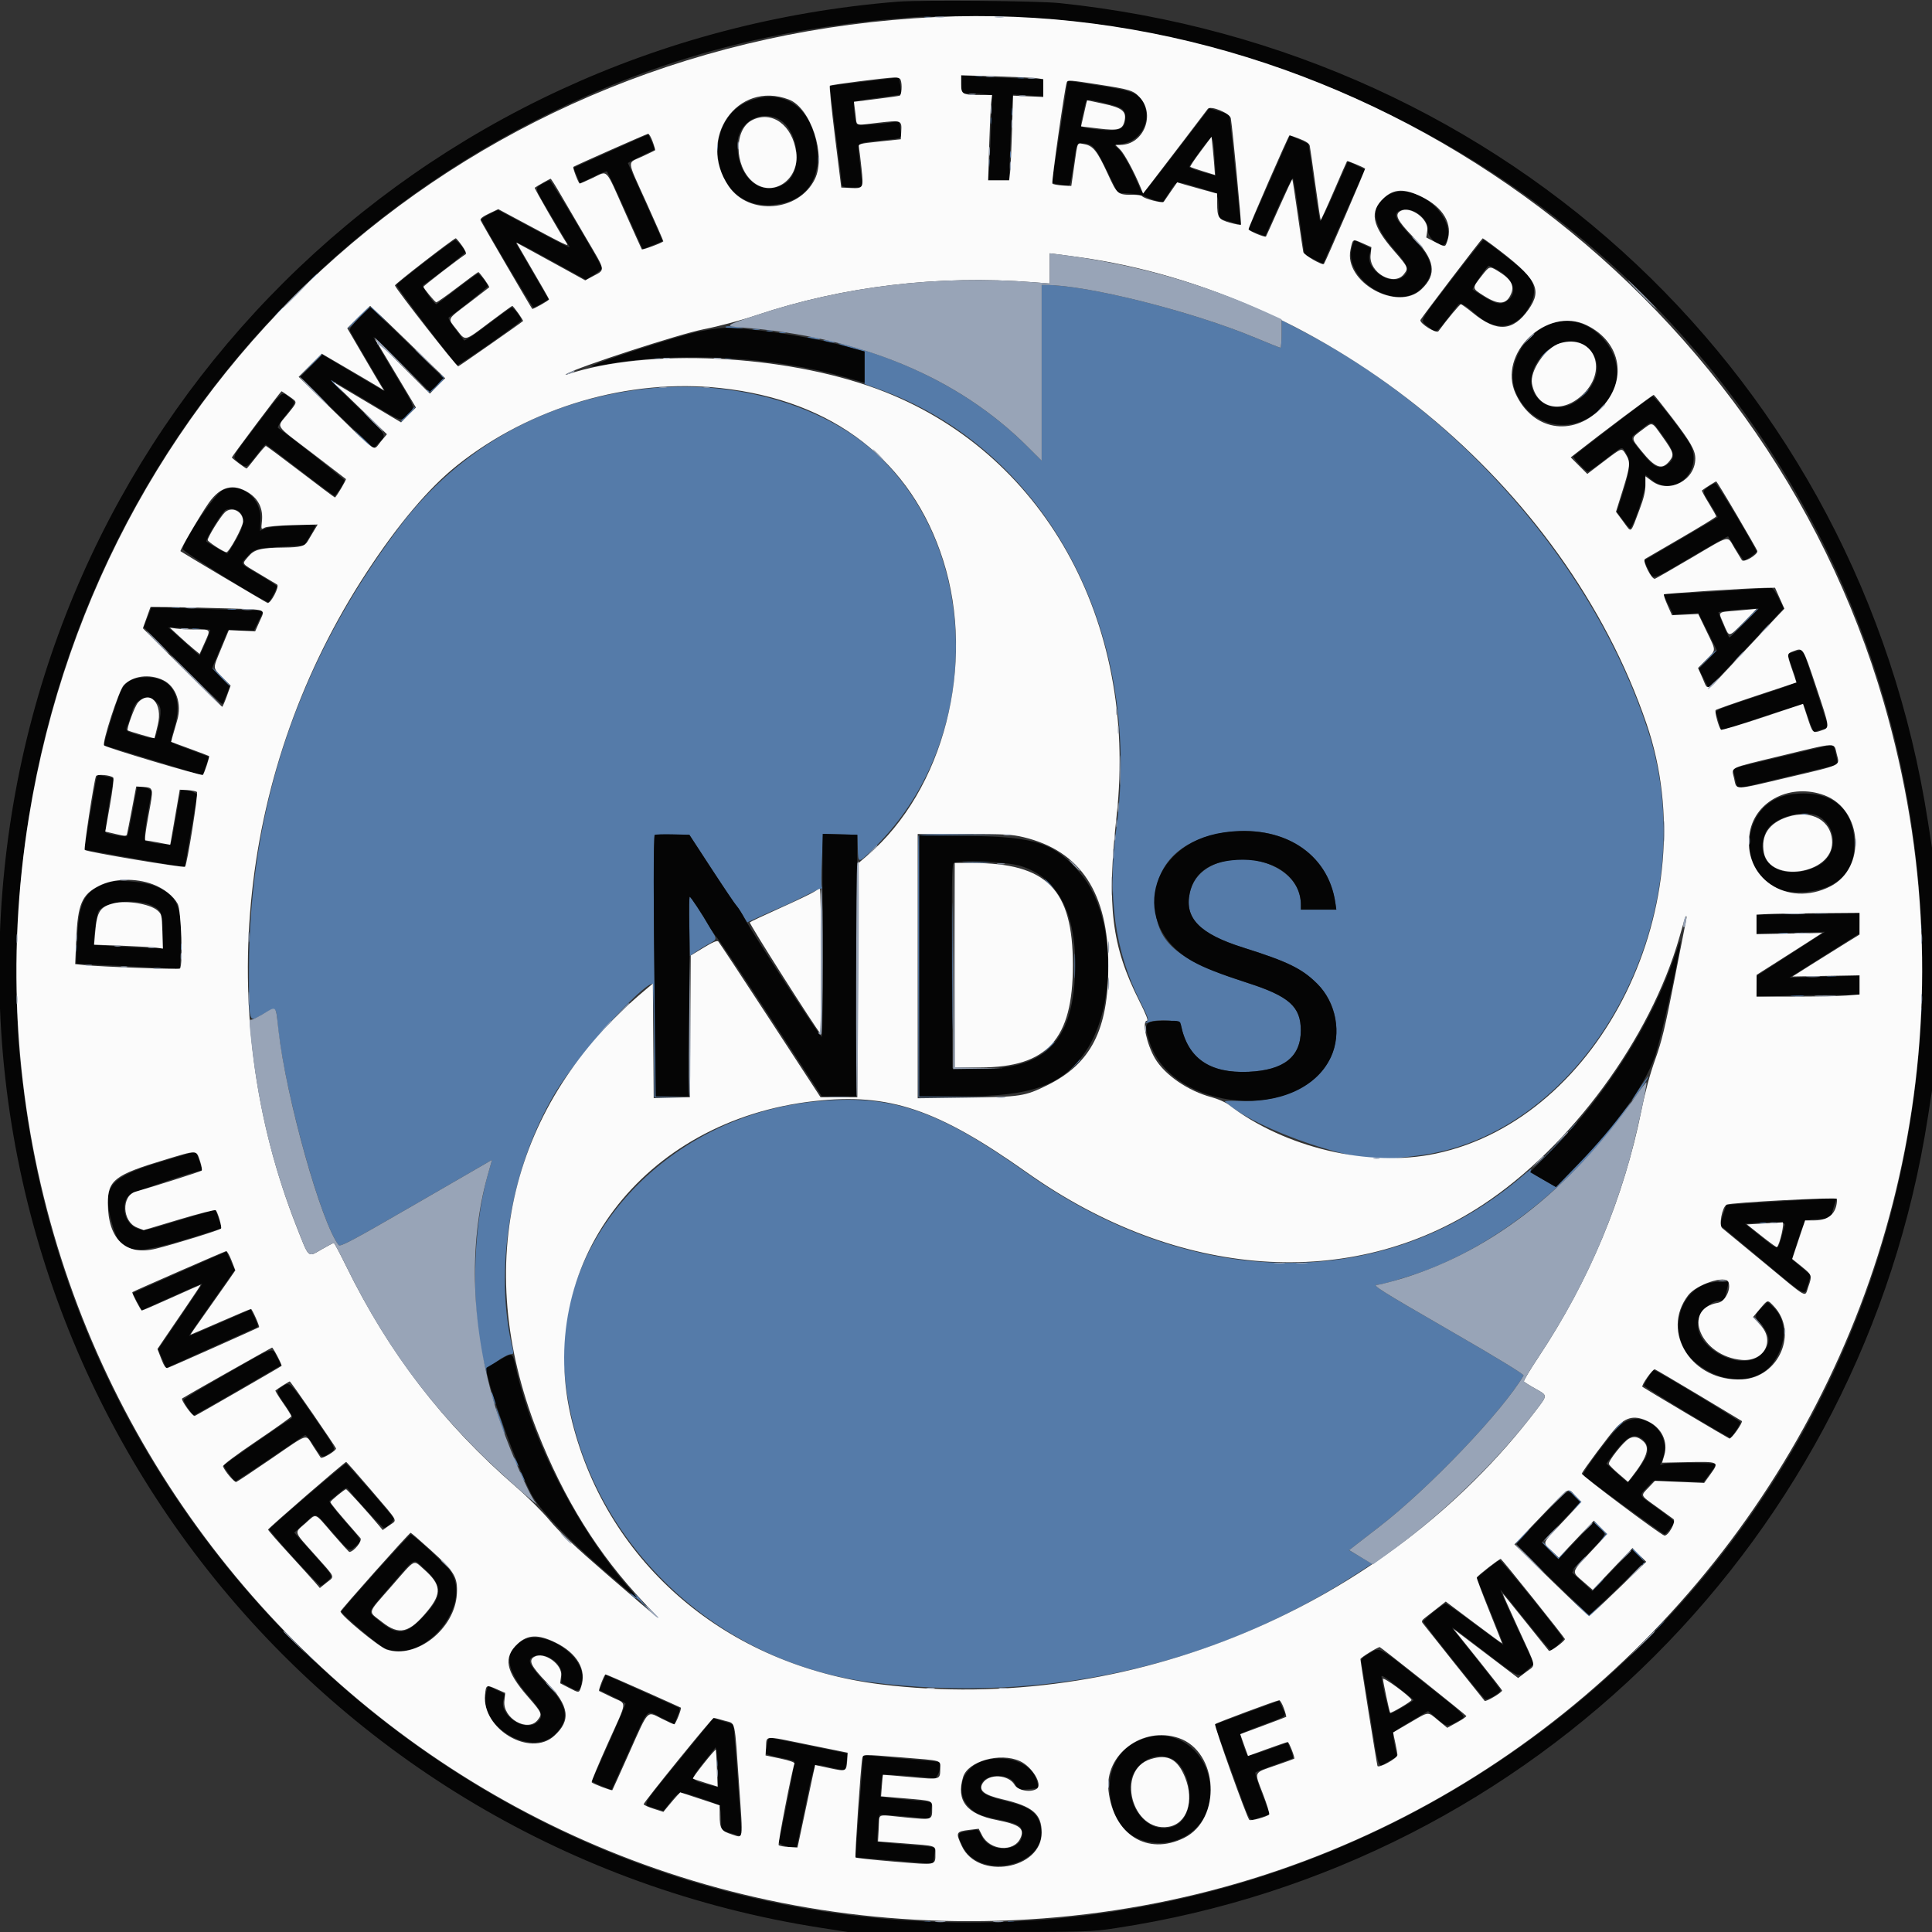 <svg id="svg" version="1.1" xmlns="http://www.w3.org/2000/svg" xmlns:xlink="http://www.w3.org/1999/xlink" width="400" height="400" viewBox="0, 0, 400,400"><rect x="0" y="0" width="400" height="400" fill="#333333" stroke="none"/><g id="svgg"><path id="path0" d="M191.417 3.563 C 191.737 3.647,192.262 3.647,192.583 3.563 C 192.904 3.479,192.642 3.411,192.000 3.411 C 191.358 3.411,191.096 3.479,191.417 3.563 M208.750 3.563 C 209.071 3.647,209.596 3.647,209.917 3.563 C 210.237 3.479,209.975 3.411,209.333 3.411 C 208.692 3.411,208.429 3.479,208.750 3.563 M202.083 15.896 C 202.404 15.980,202.929 15.980,203.250 15.896 C 203.571 15.813,203.308 15.744,202.667 15.744 C 202.025 15.744,201.762 15.813,202.083 15.896 M210.750 16.230 C 211.071 16.314,211.596 16.314,211.917 16.230 C 212.237 16.146,211.975 16.077,211.333 16.077 C 210.692 16.077,210.429 16.146,210.750 16.230 M209.417 23.167 C 209.421 23.900,209.489 24.161,209.569 23.746 C 209.649 23.331,209.646 22.731,209.562 22.413 C 209.479 22.094,209.414 22.433,209.417 23.167 M205.077 25.000 C 205.077 25.642,205.146 25.904,205.230 25.583 C 205.314 25.262,205.314 24.738,205.230 24.417 C 205.146 24.096,205.077 24.358,205.077 25.000 M148.417 30.500 C 148.421 31.233,148.489 31.494,148.569 31.079 C 148.649 30.665,148.646 30.065,148.562 29.746 C 148.479 29.427,148.414 29.767,148.417 30.500 M209.077 32.000 C 209.077 32.642,209.146 32.904,209.230 32.583 C 209.314 32.262,209.314 31.738,209.230 31.417 C 209.146 31.096,209.077 31.358,209.077 32.000 M204.751 33.833 C 204.754 34.567,204.823 34.827,204.902 34.413 C 204.982 33.998,204.979 33.398,204.896 33.079 C 204.812 32.761,204.747 33.100,204.751 33.833 M64.479 57.750 L 63.500 58.833 64.583 57.854 C 65.593 56.942,65.820 56.667,65.562 56.667 C 65.505 56.667,65.017 57.154,64.479 57.750 M215.667 77.194 L 215.667 95.387 212.750 92.472 C 203.524 83.252,191.678 76.362,177.864 72.181 C 175.681 71.520,173.741 71.031,173.554 71.093 C 173.367 71.155,174.516 71.556,176.107 71.984 L 179.000 72.761 179.000 76.136 L 179.000 79.511 181.632 80.447 C 216.367 92.788,236.678 130.232,231.114 171.667 C 229.260 185.479,230.822 196.889,235.978 207.179 C 237.788 210.791,237.908 211.163,237.395 211.565 C 236.914 211.941,236.968 211.956,237.772 211.669 C 240.003 210.871,244.302 211.242,244.509 212.250 C 245.920 219.126,250.468 222.265,258.500 221.907 C 265.818 221.580,269.319 218.806,269.319 213.333 C 269.319 208.428,266.909 206.273,258.333 203.510 C 243.312 198.668,239.167 195.024,239.167 186.659 C 239.167 178.262,245.456 172.834,256.009 172.123 C 266.832 171.394,275.097 177.370,276.471 186.917 L 276.675 188.333 273.004 188.333 L 269.333 188.333 269.333 187.346 C 269.333 176.328,248.618 174.153,246.316 184.929 C 245.211 190.102,248.404 193.353,257.358 196.175 C 266.614 199.091,269.542 200.519,272.697 203.652 C 277.870 208.788,278.038 217.342,273.067 222.440 C 269.524 226.073,263.396 228.163,256.928 227.944 C 254.964 227.878,253.464 227.923,253.595 228.045 C 260.017 234.006,282.224 241.474,288.790 239.880 C 289.181 239.785,291.056 239.539,292.958 239.332 C 328.577 235.470,353.705 189.495,341.163 151.137 C 330.192 117.587,302.760 85.859,269.824 68.625 L 265.333 66.276 265.333 69.138 C 265.333 70.712,265.232 72.000,265.109 72.000 C 264.986 72.000,262.698 71.086,260.026 69.970 C 246.850 64.464,225.138 59.000,216.438 59.000 L 215.667 59.000 215.667 77.194 M74.241 65.592 C 73.008 66.834,72.000 67.941,72.000 68.052 C 72.000 68.163,73.044 67.185,74.319 65.877 L 76.639 63.500 78.569 65.333 L 80.500 67.167 78.678 65.250 C 76.464 62.921,76.927 62.885,74.241 65.592 M57.479 64.750 L 56.500 65.833 57.583 64.854 C 58.593 63.942,58.820 63.667,58.562 63.667 C 58.505 63.667,58.017 64.154,57.479 64.750 M150.198 67.717 C 150.294 67.873,151.226 67.988,152.270 67.974 C 154.463 67.943,154.256 67.782,151.761 67.576 C 150.805 67.498,150.101 67.561,150.198 67.717 M155.921 68.236 C 156.335 68.315,156.935 68.312,157.254 68.229 C 157.573 68.146,157.233 68.080,156.500 68.084 C 155.767 68.088,155.506 68.156,155.921 68.236 M158.750 68.563 C 159.071 68.647,159.596 68.647,159.917 68.563 C 160.237 68.479,159.975 68.411,159.333 68.411 C 158.692 68.411,158.429 68.479,158.750 68.563 M161.417 68.896 C 161.737 68.980,162.262 68.980,162.583 68.896 C 162.904 68.813,162.642 68.744,162.000 68.744 C 161.358 68.744,161.096 68.813,161.417 68.896 M167.833 70.000 C 169.243 70.359,170.454 70.359,169.333 70.000 C 168.875 69.853,168.125 69.736,167.667 69.739 C 166.918 69.745,166.935 69.771,167.833 70.000 M171.000 70.667 C 171.458 70.813,172.133 70.934,172.500 70.934 C 173.028 70.934,172.993 70.878,172.333 70.667 C 171.875 70.520,171.200 70.400,170.833 70.400 C 170.305 70.400,170.340 70.455,171.000 70.667 M319.479 73.417 L 318.500 74.500 319.583 73.521 C 320.179 72.983,320.667 72.495,320.667 72.438 C 320.667 72.180,320.392 72.407,319.479 73.417 M64.158 75.750 L 61.833 78.167 64.250 75.842 C 66.495 73.683,66.819 73.333,66.574 73.333 C 66.524 73.333,65.436 74.421,64.158 75.750 M135.417 74.230 C 135.737 74.314,136.262 74.314,136.583 74.230 C 136.904 74.146,136.642 74.077,136.000 74.077 C 135.358 74.077,135.096 74.146,135.417 74.230 M150.254 74.236 C 150.669 74.315,151.269 74.312,151.587 74.229 C 151.906 74.146,151.567 74.080,150.833 74.084 C 150.100 74.088,149.839 74.156,150.254 74.236 M91.321 77.765 C 91.878 78.502,89.574 81.162,88.675 80.821 C 88.264 80.664,88.248 80.709,88.589 81.053 C 88.932 81.398,89.310 81.181,90.581 79.910 C 92.115 78.376,92.136 78.328,91.510 77.754 C 90.898 77.192,90.889 77.193,91.321 77.765 M69.500 80.000 C 70.216 80.733,70.875 81.333,70.963 81.333 C 71.052 81.333,70.720 80.910,70.224 80.394 C 69.729 79.877,69.439 79.328,69.579 79.173 C 69.719 79.019,69.646 79.001,69.417 79.133 C 69.188 79.265,69.000 79.214,69.000 79.020 C 69.000 78.826,68.820 78.667,68.599 78.667 C 68.378 78.667,68.784 79.267,69.500 80.000 M135.263 80.337 C 113.678 82.282,95.263 92.399,82.551 109.297 C 61.803 136.876,51.560 167.149,51.548 200.923 C 51.545 212.170,51.408 211.746,54.472 209.968 C 57.163 208.407,57.172 208.413,57.493 211.963 C 58.672 225.037,66.370 252.993,70.106 257.773 C 70.443 258.203,72.764 256.967,86.183 249.207 L 101.866 240.137 100.955 243.382 C 97.754 254.783,97.497 271.772,100.358 282.762 C 100.702 284.084,100.923 284.715,100.850 284.163 C 100.720 283.196,104.589 280.333,106.025 280.333 C 106.253 280.333,106.330 280.033,106.218 279.583 C 102.110 263.205,105.674 241.613,115.046 226.090 C 119.541 218.644,132.951 203.667,135.122 203.667 C 135.234 203.667,135.364 208.954,135.412 215.417 L 135.500 227.167 138.833 227.184 L 142.167 227.202 138.957 227.090 L 135.747 226.978 135.513 203.239 C 135.385 190.182,135.329 178.000,135.390 176.167 L 135.500 172.833 139.113 172.833 L 142.726 172.833 147.401 180.000 C 149.972 183.942,152.189 187.242,152.327 187.333 C 152.466 187.425,153.057 188.280,153.641 189.233 L 154.703 190.967 157.268 189.792 C 158.679 189.145,160.733 188.235,161.833 187.769 C 162.933 187.303,165.183 186.235,166.833 185.396 C 168.483 184.556,169.957 183.902,170.108 183.943 C 170.259 183.983,170.280 183.850,170.155 183.647 C 170.029 183.444,170.035 180.886,170.168 177.962 L 170.410 172.645 173.955 172.739 L 177.500 172.833 177.597 175.606 C 177.713 178.901,177.573 178.912,181.196 175.333 C 203.530 153.275,203.469 113.908,181.071 93.604 C 170.419 83.948,152.566 78.777,135.263 80.337 M327.812 81.750 L 326.833 82.833 327.917 81.854 C 328.512 81.316,329.000 80.828,329.000 80.771 C 329.000 80.513,328.725 80.740,327.812 81.750 M84.293 85.750 C 83.446 86.621,82.852 87.333,82.974 87.333 C 83.271 87.333,86.164 84.372,85.979 84.257 C 85.899 84.207,85.140 84.879,84.293 85.750 M75.167 91.000 C 76.255 92.100,77.221 93.000,77.312 93.000 C 77.404 93.000,76.589 92.100,75.500 91.000 C 74.411 89.900,73.446 89.000,73.354 89.000 C 73.263 89.000,74.078 89.900,75.167 91.000 M35.583 125.902 C 35.996 125.981,36.671 125.981,37.083 125.902 C 37.496 125.822,37.158 125.757,36.333 125.757 C 35.508 125.757,35.171 125.822,35.583 125.902 M47.250 126.235 C 47.663 126.315,48.337 126.315,48.750 126.235 C 49.163 126.156,48.825 126.091,48.000 126.091 C 47.175 126.091,46.837 126.156,47.250 126.235 M360.826 129.083 L 357.833 132.167 360.917 129.174 C 363.780 126.394,364.152 126.000,363.910 126.000 C 363.860 126.000,362.473 127.388,360.826 129.083 M39.921 130.236 C 40.335 130.315,40.935 130.312,41.254 130.229 C 41.573 130.146,41.233 130.080,40.500 130.084 C 39.767 130.088,39.506 130.156,39.921 130.236 M353.322 136.583 L 351.500 138.500 353.417 136.678 C 354.471 135.676,355.333 134.813,355.333 134.761 C 355.333 134.514,355.015 134.803,353.322 136.583 M45.667 140.167 C 46.662 141.175,47.552 142.000,47.644 142.000 C 47.736 142.000,46.996 141.175,46.000 140.167 C 45.004 139.158,44.114 138.333,44.023 138.333 C 43.931 138.333,44.671 139.158,45.667 140.167 M373.083 168.563 C 373.404 168.647,373.929 168.647,374.250 168.563 C 374.571 168.479,374.308 168.411,373.667 168.411 C 373.025 168.411,372.762 168.479,373.083 168.563 M190.153 173.083 C 190.066 173.313,190.033 185.575,190.081 200.333 L 190.167 227.167 197.917 227.176 L 205.667 227.186 198.000 227.087 L 190.333 226.988 190.333 199.999 L 190.333 173.011 198.917 172.916 L 207.500 172.822 198.906 172.744 C 192.280 172.684,190.276 172.762,190.153 173.083 M199.735 178.580 C 200.965 178.644,203.065 178.645,204.402 178.581 C 205.739 178.518,204.733 178.465,202.167 178.465 C 199.600 178.464,198.506 178.516,199.735 178.580 M197.157 200.000 C 197.157 211.642,197.199 216.404,197.250 210.583 C 197.301 204.762,197.301 195.237,197.250 189.417 C 197.199 183.596,197.157 188.358,197.157 200.000 M216.333 182.104 C 216.333 182.162,216.821 182.649,217.417 183.188 L 218.500 184.167 217.521 183.083 C 216.608 182.074,216.333 181.847,216.333 182.104 M142.721 191.788 L 142.833 197.910 144.167 197.002 C 144.900 196.502,145.950 195.853,146.500 195.559 C 148.545 194.466,148.522 194.579,147.156 192.287 C 145.138 188.901,143.011 185.667,142.802 185.667 C 142.696 185.667,142.659 188.421,142.721 191.788 M375.909 189.241 C 376.501 189.314,377.551 189.315,378.243 189.243 C 378.934 189.171,378.450 189.111,377.167 189.109 C 375.883 189.108,375.317 189.167,375.909 189.241 M3.411 192.000 C 3.411 192.642,3.479 192.904,3.563 192.583 C 3.647 192.262,3.647 191.737,3.563 191.417 C 3.479 191.096,3.411 191.358,3.411 192.000 M397.744 192.000 C 397.744 192.642,397.813 192.904,397.896 192.583 C 397.980 192.262,397.980 191.737,397.896 191.417 C 397.813 191.096,397.744 191.358,397.744 192.000 M368.421 193.239 C 368.928 193.316,369.678 193.314,370.088 193.235 C 370.498 193.156,370.083 193.093,369.167 193.095 C 368.250 193.098,367.915 193.163,368.421 193.239 M37.411 196.000 C 37.411 196.642,37.479 196.904,37.563 196.583 C 37.647 196.262,37.647 195.737,37.563 195.417 C 37.479 195.096,37.411 195.358,37.411 196.000 M15.744 196.333 C 15.744 196.975,15.813 197.237,15.896 196.917 C 15.980 196.596,15.980 196.071,15.896 195.750 C 15.813 195.429,15.744 195.692,15.744 196.333 M222.462 200.000 C 222.462 202.292,222.515 203.229,222.580 202.083 C 222.645 200.938,222.645 199.063,222.580 197.917 C 222.515 196.771,222.462 197.708,222.462 200.000 M229.437 199.833 C 229.438 200.933,229.501 201.343,229.575 200.744 C 229.649 200.145,229.648 199.245,229.572 198.744 C 229.495 198.243,229.435 198.733,229.437 199.833 M378.421 202.239 C 378.928 202.316,379.678 202.314,380.088 202.235 C 380.498 202.156,380.083 202.093,379.167 202.095 C 378.250 202.098,377.915 202.163,378.421 202.239 M370.909 206.241 C 371.501 206.314,372.551 206.315,373.243 206.243 C 373.934 206.171,373.450 206.111,372.167 206.109 C 370.883 206.108,370.317 206.167,370.909 206.241 M3.411 209.333 C 3.411 209.975,3.479 210.237,3.563 209.917 C 3.647 209.596,3.647 209.071,3.563 208.750 C 3.479 208.429,3.411 208.692,3.411 209.333 M397.744 209.333 C 397.744 209.975,397.813 210.237,397.896 209.917 C 397.980 209.596,397.980 209.071,397.896 208.750 C 397.813 208.429,397.744 208.692,397.744 209.333 M216.982 216.917 L 215.833 218.167 217.083 217.018 C 218.247 215.949,218.487 215.667,218.232 215.667 C 218.176 215.667,217.614 216.229,216.982 216.917 M222.315 220.583 L 221.167 221.833 222.417 220.685 C 223.580 219.615,223.820 219.333,223.565 219.333 C 223.510 219.333,222.947 219.896,222.315 220.583 M339.391 225.398 C 338.415 226.868,337.742 227.993,337.896 227.898 C 338.315 227.639,341.441 222.996,341.294 222.851 C 341.224 222.782,340.368 223.928,339.391 225.398 M171.917 227.246 C 172.879 227.313,174.454 227.313,175.417 227.246 C 176.379 227.178,175.592 227.123,173.667 227.123 C 171.742 227.123,170.954 227.178,171.917 227.246 M168.923 228.037 C 137.833 231.036,114.092 257.100,116.956 285.088 C 120.271 317.494,146.941 344.093,180.333 348.296 C 216.212 352.813,251.426 344.961,280.798 325.893 L 284.096 323.752 281.700 322.353 L 279.304 320.954 280.902 319.709 C 281.781 319.025,283.850 317.424,285.500 316.153 C 295.786 308.228,311.141 292.141,315.437 284.789 C 315.577 284.549,310.002 281.147,300.162 275.467 C 285.547 267.031,283.916 266.000,285.185 266.000 C 286.057 266.000,291.653 264.346,295.000 263.099 C 310.339 257.385,325.979 244.811,337.002 229.331 C 338.683 226.970,337.210 228.650,334.311 232.400 C 332.581 234.637,329.136 238.560,326.655 241.117 L 322.143 245.767 319.394 244.181 C 316.978 242.788,316.696 242.529,317.072 242.051 C 317.307 241.751,316.525 242.345,315.333 243.370 C 287.059 267.700,247.294 267.479,212.500 242.799 C 194.050 229.712,184.634 226.522,168.923 228.037 M325.479 233.417 L 324.500 234.500 325.583 233.521 C 326.593 232.608,326.820 232.333,326.562 232.333 C 326.505 232.333,326.017 232.821,325.479 233.417 M320.660 238.583 L 317.500 241.833 320.750 238.673 C 323.769 235.738,324.152 235.333,323.910 235.333 C 323.861 235.333,322.398 236.796,320.660 238.583 M364.417 253.230 C 364.738 253.314,365.262 253.314,365.583 253.230 C 365.904 253.146,365.642 253.077,365.000 253.077 C 364.358 253.077,364.096 253.146,364.417 253.230 M101.717 288.333 C 101.717 288.608,101.920 289.358,102.167 290.000 C 102.414 290.642,102.616 290.942,102.616 290.667 C 102.616 290.392,102.414 289.642,102.167 289.000 C 101.920 288.358,101.717 288.058,101.717 288.333 M102.692 291.499 C 102.655 291.988,104.380 297.065,104.531 296.913 C 104.602 296.842,104.223 295.520,103.689 293.975 C 103.154 292.431,102.706 291.316,102.692 291.499 M334.649 295.583 L 333.500 296.833 334.750 295.685 C 335.913 294.615,336.153 294.333,335.899 294.333 C 335.843 294.333,335.281 294.896,334.649 295.583 M106.357 301.833 C 106.357 302.017,106.571 302.542,106.833 303.000 C 107.095 303.458,107.310 303.683,107.310 303.500 C 107.310 303.317,107.095 302.792,106.833 302.333 C 106.571 301.875,106.357 301.650,106.357 301.833 M107.690 304.833 C 107.690 305.017,107.905 305.542,108.167 306.000 C 108.429 306.458,108.643 306.683,108.643 306.500 C 108.643 306.317,108.429 305.792,108.167 305.333 C 107.905 304.875,107.690 304.650,107.690 304.833 M325.763 309.644 L 327.167 310.954 326.174 312.060 L 325.182 313.167 326.330 312.088 L 327.478 311.009 326.171 309.671 C 325.453 308.935,324.751 308.333,324.612 308.333 C 324.473 308.333,324.991 308.923,325.763 309.644 M331.095 316.308 L 332.497 317.616 331.675 318.558 L 330.852 319.500 331.831 318.587 L 332.810 317.675 331.504 316.337 C 330.786 315.602,330.084 315.000,329.945 315.000 C 329.806 315.000,330.324 315.589,331.095 316.308 M315.000 318.167 C 314.190 318.992,313.603 319.667,313.695 319.667 C 313.786 319.667,314.524 318.992,315.333 318.167 C 316.143 317.342,316.730 316.667,316.639 316.667 C 316.547 316.667,315.810 317.342,315.000 318.167 M319.333 319.287 C 319.333 319.418,320.085 320.265,321.003 321.170 L 322.673 322.814 323.753 321.665 L 324.833 320.515 323.729 321.507 L 322.624 322.499 320.979 320.774 C 320.074 319.826,319.333 319.157,319.333 319.287 M339.014 321.886 C 339.911 322.696,340.296 323.284,340.162 323.636 C 340.000 324.062,340.044 324.084,340.381 323.750 C 340.790 323.343,338.664 320.667,337.931 320.667 C 337.785 320.667,338.272 321.215,339.014 321.886 M330.649 328.250 L 329.500 329.500 330.750 328.351 C 331.913 327.282,332.153 327.000,331.899 327.000 C 331.843 327.000,331.281 327.563,330.649 328.250 M130.844 330.345 C 131.157 330.691,131.545 330.942,131.706 330.903 C 131.867 330.865,132.538 331.433,133.198 332.167 L 134.396 333.500 133.377 332.135 C 132.194 330.548,131.464 329.892,130.771 329.790 C 130.367 329.731,130.381 329.833,130.844 330.345 M326.916 332.666 L 328.999 334.826 330.583 333.168 L 332.167 331.510 330.582 332.993 L 328.996 334.476 326.915 332.491 L 324.833 330.507 326.916 332.666 M343.479 336.750 L 342.500 337.833 343.583 336.854 C 344.593 335.942,344.820 335.667,344.562 335.667 C 344.505 335.667,344.017 336.154,343.479 336.750 M63.667 342.771 C 63.667 342.828,64.154 343.316,64.750 343.854 L 65.833 344.833 64.854 343.750 C 63.942 342.740,63.667 342.513,63.667 342.771 M148.411 365.000 C 148.411 365.642,148.479 365.904,148.563 365.583 C 148.647 365.262,148.647 364.738,148.563 364.417 C 148.479 364.096,148.411 364.358,148.411 365.000 M191.417 397.896 C 191.737 397.980,192.262 397.980,192.583 397.896 C 192.904 397.813,192.642 397.744,192.000 397.744 C 191.358 397.744,191.096 397.813,191.417 397.896 M208.750 397.896 C 209.071 397.980,209.596 397.980,209.917 397.896 C 210.237 397.813,209.975 397.744,209.333 397.744 C 208.692 397.744,208.429 397.813,208.750 397.896 " stroke="none" fill="#557ba9" fill-rule="evenodd"></path><path id="path1" d="M185.833 0.351 C 86.307 8.374,8.473 85.688,0.506 184.443 C -7.965 289.453,65.879 382.979,170.023 399.143 L 175.546 400.000 200.627 400.000 C 225.577 400.000,225.737 399.996,231.104 399.181 C 317.694 386.038,385.668 318.132,399.143 231.310 L 400.000 225.787 400.000 200.667 L 400.000 175.546 399.143 170.023 C 384.975 78.736,312.348 10.320,219.333 0.638 C 214.847 0.171,190.639 -0.036,185.833 0.351 M219.667 4.150 C 322.428 15.463,397.993 98.736,397.993 200.667 C 397.993 321.920,289.951 414.262,169.864 395.644 C 84.218 382.365,16.042 312.590,5.032 226.945 C 3.654 216.229,3.504 213.643,3.504 200.667 C 3.504 125.196,45.155 57.773,112.628 24.022 C 136.794 11.933,160.248 5.682,189.500 3.532 C 193.845 3.212,215.108 3.648,219.667 4.150 M199.000 17.465 L 199.000 19.333 200.917 19.337 C 201.971 19.339,203.411 19.436,204.118 19.553 L 205.402 19.765 205.192 26.299 C 205.076 29.893,204.895 33.846,204.790 35.083 L 204.599 37.333 206.763 37.333 L 208.927 37.333 209.140 30.750 C 209.256 27.129,209.440 23.133,209.548 21.870 L 209.744 19.573 212.872 19.760 L 216.000 19.947 216.000 18.176 L 216.000 16.405 210.083 16.194 C 206.829 16.078,203.004 15.896,201.583 15.790 L 199.000 15.597 199.000 17.465 M178.833 16.901 C 174.983 17.356,171.815 17.752,171.793 17.781 C 171.771 17.810,172.327 22.333,173.029 27.833 C 173.730 33.333,174.311 38.094,174.319 38.412 C 174.331 38.886,178.077 38.997,178.537 38.537 C 178.557 38.517,178.355 36.577,178.087 34.227 C 177.507 29.124,177.042 29.699,182.231 29.102 C 187.254 28.523,186.630 28.873,186.421 26.754 C 186.267 25.188,186.176 25.024,185.541 25.157 C 182.929 25.705,177.565 26.042,177.337 25.672 C 177.028 25.172,176.604 21.285,176.834 21.055 C 176.926 20.963,179.137 20.602,181.746 20.254 C 184.355 19.906,186.514 19.594,186.542 19.560 C 186.695 19.381,186.216 16.006,186.041 16.037 C 185.927 16.057,182.683 16.446,178.833 16.901 M221.000 16.949 C 221.000 17.337,218.026 36.369,217.832 37.221 C 217.690 37.850,217.850 37.970,219.084 38.162 C 219.863 38.283,220.742 38.450,221.039 38.533 C 221.491 38.659,221.669 38.056,222.149 34.758 C 222.888 29.686,222.895 29.667,223.834 29.667 C 226.209 29.667,226.682 30.184,229.362 35.708 L 231.404 39.917 233.785 40.070 C 235.095 40.154,236.467 40.389,236.833 40.591 C 237.200 40.793,238.217 41.185,239.093 41.462 L 240.685 41.966 242.093 39.823 C 243.743 37.311,243.202 37.405,247.993 38.793 C 252.289 40.037,252.240 39.985,252.300 43.364 L 252.333 45.229 254.675 45.912 L 257.017 46.595 256.843 45.547 C 256.747 44.971,256.204 39.850,255.636 34.167 C 255.068 28.483,254.559 23.787,254.504 23.730 C 254.450 23.674,253.497 23.352,252.386 23.016 L 250.367 22.405 243.639 31.202 C 239.939 36.041,236.804 40.000,236.672 40.000 C 236.541 40.000,236.005 38.987,235.481 37.750 C 234.158 34.626,232.456 31.630,231.536 30.807 L 230.762 30.114 232.648 29.724 C 236.333 28.963,238.344 25.065,236.871 21.539 C 235.957 19.350,234.493 18.759,227.333 17.684 C 224.858 17.312,222.421 16.935,221.917 16.846 C 221.412 16.756,221.000 16.803,221.000 16.949 M156.500 20.448 C 144.662 23.519,146.673 42.488,158.833 42.454 C 166.700 42.432,170.676 37.066,168.863 28.917 C 167.355 22.140,162.582 18.870,156.500 20.448 M228.792 21.372 C 232.395 22.208,233.000 22.641,233.000 24.385 C 233.000 26.911,231.618 27.380,226.223 26.685 C 223.402 26.321,223.555 26.536,224.172 23.799 C 225.007 20.099,224.485 20.373,228.792 21.372 M160.800 24.465 C 165.345 26.364,166.498 35.529,162.502 37.999 C 157.668 40.986,152.667 36.914,152.667 29.990 C 152.667 25.676,156.868 22.822,160.800 24.465 M126.448 31.259 L 118.730 34.730 119.398 36.337 L 120.066 37.944 122.746 36.648 C 124.221 35.935,125.525 35.412,125.645 35.486 C 125.765 35.561,127.481 39.215,129.460 43.608 L 133.057 51.595 135.079 50.802 C 136.191 50.366,137.131 49.970,137.167 49.922 C 137.204 49.873,135.606 46.246,133.617 41.861 C 131.627 37.476,130.000 33.832,130.000 33.762 C 130.000 33.693,131.264 33.029,132.809 32.288 L 135.617 30.940 134.954 29.394 C 134.590 28.543,134.263 27.834,134.229 27.817 C 134.195 27.801,130.693 29.350,126.448 31.259 M251.476 32.762 L 251.713 36.358 250.814 36.132 C 248.267 35.493,246.171 34.764,246.205 34.530 C 246.227 34.386,247.277 32.873,248.539 31.169 C 251.189 27.590,251.135 27.561,251.476 32.762 M265.712 31.100 C 264.972 32.787,263.028 37.190,261.393 40.885 L 258.419 47.604 260.185 48.254 L 261.951 48.905 264.701 42.778 C 266.213 39.408,267.552 36.767,267.675 36.909 C 267.799 37.051,268.232 39.567,268.636 42.500 C 269.041 45.433,269.533 48.928,269.729 50.267 L 270.086 52.701 272.012 53.673 L 273.937 54.645 275.285 51.572 C 276.027 49.883,277.969 45.483,279.601 41.795 L 282.568 35.091 280.819 34.232 L 279.069 33.374 276.305 39.691 C 274.785 43.166,273.441 45.894,273.317 45.754 C 273.194 45.614,272.614 41.980,272.029 37.677 C 271.444 33.375,270.928 29.817,270.883 29.772 C 270.837 29.726,269.958 29.317,268.929 28.861 L 267.058 28.034 265.712 31.100 M112.253 38.098 C 110.636 39.052,110.492 38.577,114.379 45.133 C 116.238 48.268,117.828 50.956,117.913 51.106 C 118.098 51.432,116.688 50.721,108.969 46.592 L 103.104 43.455 101.385 44.296 C 100.440 44.759,99.667 45.282,99.667 45.458 C 99.667 45.964,110.136 63.650,110.441 63.659 C 110.591 63.663,111.363 63.287,112.155 62.822 L 113.596 61.978 110.433 56.572 C 108.694 53.599,107.125 50.897,106.948 50.567 C 106.560 49.845,107.121 50.118,115.569 54.762 L 121.305 57.916 122.986 56.882 C 123.910 56.314,124.667 55.708,124.667 55.537 C 124.667 54.962,114.171 37.344,113.833 37.354 C 113.650 37.359,112.939 37.694,112.253 38.098 M287.716 40.211 C 283.540 42.348,283.849 46.222,288.627 51.642 C 291.674 55.098,291.996 56.097,290.455 57.309 C 287.910 59.311,282.712 55.812,283.552 52.663 L 283.885 51.416 282.136 50.558 L 280.387 49.700 280.027 50.733 C 277.610 57.667,289.104 64.896,294.295 59.705 C 297.269 56.731,296.928 54.028,293.060 49.909 C 288.848 45.423,288.275 44.316,289.808 43.618 C 292.118 42.565,295.775 45.058,295.620 47.580 C 295.511 49.348,298.619 51.669,299.326 50.348 C 302.076 45.209,293.161 37.425,287.716 40.211 M88.000 54.209 C 84.792 56.686,82.120 58.842,82.063 59.000 C 81.951 59.313,94.190 75.433,94.671 75.605 C 95.008 75.726,107.777 66.799,107.941 66.328 C 108.076 65.942,106.366 63.667,105.941 63.667 C 105.768 63.667,103.526 65.272,100.958 67.234 C 98.248 69.305,96.194 70.659,96.061 70.462 C 95.936 70.275,95.100 69.179,94.204 68.026 C 93.283 66.842,92.718 65.836,92.905 65.715 C 94.388 64.751,101.000 59.462,101.000 59.239 C 101.000 58.802,99.294 56.667,98.944 56.667 C 98.774 56.667,96.804 58.089,94.567 59.827 C 92.330 61.565,90.425 62.983,90.333 62.978 C 89.876 62.952,87.255 59.253,87.556 59.056 C 89.327 57.898,96.333 52.456,96.333 52.238 C 96.333 51.745,94.604 49.666,94.210 49.686 C 94.003 49.696,91.208 51.732,88.000 54.209 M300.665 57.721 C 293.531 67.042,293.940 66.239,295.635 67.601 C 297.384 69.006,297.281 69.045,299.537 66.137 C 300.617 64.746,301.679 63.380,301.897 63.101 C 302.347 62.526,303.209 63.012,305.943 65.380 C 309.665 68.605,313.721 68.083,316.299 64.046 C 318.380 60.788,317.999 58.252,315.051 55.734 C 312.246 53.338,307.445 49.667,307.117 49.667 C 306.959 49.667,304.056 53.291,300.665 57.721 M309.644 55.655 C 313.544 57.645,314.527 61.021,311.641 62.513 C 310.275 63.220,309.263 62.835,304.899 59.951 C 304.643 59.783,307.862 55.057,308.263 55.011 C 308.316 55.005,308.938 55.295,309.644 55.655 M74.361 65.806 C 72.944 67.235,72.307 68.117,72.440 68.465 C 72.550 68.751,74.169 71.576,76.037 74.743 C 77.905 77.909,79.504 80.627,79.590 80.783 C 79.797 81.157,79.489 80.986,72.617 76.907 L 66.733 73.416 64.457 75.710 L 62.181 78.003 65.841 81.692 C 67.853 83.721,71.279 87.052,73.453 89.095 L 77.406 92.810 78.536 91.576 C 80.059 89.914,80.364 90.404,73.953 84.198 C 70.810 81.156,68.349 78.667,68.485 78.667 C 68.620 78.667,71.852 80.542,75.667 82.833 C 83.641 87.624,82.846 87.360,84.432 85.736 C 86.008 84.122,86.299 84.989,81.500 77.000 C 79.208 73.185,77.333 69.939,77.333 69.786 C 77.333 69.632,79.958 72.129,83.166 75.333 L 88.999 81.158 90.416 79.720 L 91.833 78.281 84.376 70.974 C 80.275 66.955,76.820 63.667,76.700 63.667 C 76.579 63.667,75.527 64.629,74.361 65.806 M321.998 66.767 C 315.555 68.575,311.452 76.006,313.910 81.417 C 318.002 90.426,329.611 90.088,333.987 80.833 C 337.349 73.724,329.602 64.634,321.998 66.767 M144.667 68.645 C 140.745 69.417,122.048 75.493,122.428 75.872 C 122.484 75.928,124.098 75.693,126.015 75.349 C 140.562 72.741,160.310 73.864,175.162 78.145 L 179.000 79.251 179.000 76.019 L 179.000 72.788 175.829 71.892 C 169.187 70.016,159.073 68.356,151.500 67.900 C 149.845 67.800,147.859 68.016,144.667 68.645 M328.227 71.628 C 332.038 74.389,331.264 79.563,326.531 82.963 C 323.609 85.062,320.076 84.699,318.090 82.096 C 313.964 76.686,322.724 67.641,328.227 71.628 M53.250 87.815 C 47.673 95.166,47.969 94.542,49.482 95.750 C 51.022 96.978,50.981 96.994,53.034 94.346 C 54.024 93.070,54.908 92.024,55.000 92.021 C 55.092 92.018,58.277 94.412,62.079 97.341 C 65.881 100.270,69.106 102.666,69.246 102.666 C 69.544 102.665,71.333 99.909,71.333 99.451 C 71.333 99.212,59.289 89.733,57.558 88.610 C 57.356 88.479,57.994 87.423,59.107 86.045 C 61.335 83.288,61.327 83.328,59.856 82.206 C 58.274 81.000,58.690 80.646,53.250 87.815 M333.893 88.160 C 329.526 91.520,325.860 94.362,325.747 94.475 C 325.517 94.705,328.311 97.667,328.758 97.667 C 328.916 97.667,330.505 96.542,332.291 95.167 C 336.067 92.259,335.755 92.357,336.639 93.789 C 337.646 95.419,337.510 97.248,336.034 101.908 L 334.743 105.982 335.955 107.606 C 336.621 108.500,337.296 109.291,337.455 109.365 C 338.000 109.621,340.630 101.966,340.649 100.068 L 340.667 98.302 342.035 99.401 C 346.893 103.303,353.052 97.011,349.682 91.589 C 348.111 89.061,342.564 81.996,342.174 82.025 C 341.986 82.040,338.260 84.800,333.893 88.160 M344.250 90.172 C 346.690 93.465,346.960 94.792,345.434 95.992 C 343.665 97.384,342.480 96.889,339.918 93.688 C 337.231 90.332,337.247 90.845,339.767 88.924 C 342.302 86.991,341.786 86.848,344.250 90.172 M353.754 100.771 C 352.387 101.695,352.378 101.612,354.209 104.551 C 355.058 105.912,355.695 107.069,355.626 107.122 C 355.557 107.175,352.096 109.209,347.936 111.641 L 340.372 116.064 341.255 117.865 C 342.375 120.147,341.569 120.378,350.238 115.292 C 354.339 112.885,357.739 110.973,357.793 111.042 C 357.847 111.110,358.553 112.253,359.362 113.580 C 360.171 114.908,360.948 115.996,361.088 115.997 C 361.531 116.002,363.658 114.513,363.663 114.195 C 363.670 113.632,355.504 100.014,355.167 100.028 C 354.983 100.035,354.348 100.370,353.754 100.771 M46.141 101.455 C 44.571 102.166,38.351 111.227,37.790 113.621 C 37.673 114.119,54.653 124.667,55.573 124.667 C 55.854 124.667,57.333 121.920,57.333 121.399 C 57.333 121.261,55.687 120.177,53.674 118.991 C 49.434 116.491,49.667 116.867,51.281 115.130 C 52.718 113.583,53.027 113.506,59.252 113.137 L 63.004 112.914 64.169 110.997 C 64.809 109.942,65.333 108.967,65.333 108.830 C 65.333 108.365,56.241 108.864,54.996 109.398 L 53.825 109.900 53.930 107.533 C 54.128 103.066,49.887 99.758,46.141 101.455 M49.654 106.063 C 51.041 107.552,50.476 109.457,47.117 114.619 C 47.059 114.709,43.427 112.660,42.727 112.143 C 42.380 111.887,46.074 105.825,46.740 105.557 C 47.744 105.154,49.012 105.374,49.654 106.063 M356.833 122.351 C 351.700 122.676,346.789 122.956,345.920 122.971 L 344.340 123.000 345.391 125.131 L 346.442 127.263 349.033 127.085 L 351.624 126.908 353.554 130.785 L 355.484 134.662 353.601 136.581 L 351.718 138.500 352.723 140.466 L 353.727 142.432 355.330 140.799 C 356.212 139.901,359.717 136.193,363.118 132.558 L 369.302 125.950 368.246 123.808 C 367.589 122.476,366.997 121.684,366.678 121.713 C 366.397 121.738,361.967 122.025,356.833 122.351 M30.586 127.716 L 29.754 129.833 37.784 137.910 C 42.201 142.352,45.921 145.877,46.052 145.743 C 46.182 145.609,46.577 144.750,46.928 143.833 L 47.567 142.167 45.729 140.269 L 43.891 138.371 45.546 134.435 L 47.201 130.500 49.887 130.533 L 52.573 130.566 53.598 128.488 L 54.622 126.410 46.561 126.200 C 42.128 126.084,36.906 125.901,34.959 125.794 L 31.417 125.599 30.586 127.716 M361.167 129.000 C 359.524 130.650,358.131 132.000,358.071 132.000 C 357.849 132.000,355.649 126.906,355.805 126.751 C 355.987 126.569,360.379 126.118,362.660 126.047 L 364.153 126.000 361.167 129.000 M43.516 130.405 C 43.612 130.501,43.160 131.741,42.513 133.162 L 41.335 135.746 39.918 134.481 C 39.138 133.785,37.677 132.471,36.671 131.560 L 34.841 129.904 39.092 130.068 C 41.430 130.158,43.421 130.310,43.516 130.405 M371.609 134.902 L 370.051 135.358 371.026 138.245 C 372.211 141.749,373.102 141.052,363.267 144.314 C 355.222 146.982,355.040 147.062,355.326 147.814 C 355.487 148.237,355.782 149.190,355.982 149.931 L 356.344 151.279 364.741 148.475 C 369.359 146.933,373.238 145.783,373.361 145.919 C 373.484 146.055,373.990 147.405,374.487 148.919 C 374.983 150.433,375.489 151.610,375.611 151.536 C 375.733 151.462,376.451 151.235,377.207 151.033 L 378.580 150.664 375.963 142.617 C 374.524 138.191,373.306 134.542,373.257 134.508 C 373.207 134.474,372.466 134.652,371.609 134.902 M28.793 140.340 C 26.856 140.613,25.713 141.479,24.914 143.278 C 24.222 144.837,21.310 154.333,21.524 154.333 C 21.670 154.333,38.711 159.541,40.562 160.152 L 41.957 160.612 42.619 158.653 L 43.280 156.695 41.473 156.014 C 40.480 155.640,38.804 155.015,37.750 154.626 C 35.132 153.659,35.153 153.703,36.020 150.943 C 38.252 143.837,35.250 139.433,28.793 140.340 M31.672 144.890 C 33.341 145.875,33.550 146.689,32.917 149.746 C 32.200 153.218,32.252 153.183,29.129 152.300 C 25.881 151.382,25.849 151.354,26.474 149.965 C 26.754 149.343,27.140 148.207,27.331 147.441 C 27.951 144.964,29.879 143.831,31.672 144.890 M374.333 155.346 C 371.492 156.030,366.821 157.147,363.954 157.828 L 358.741 159.065 359.216 161.100 C 359.477 162.219,359.723 163.163,359.762 163.198 C 359.801 163.232,361.558 162.843,363.667 162.334 C 365.775 161.824,370.447 160.705,374.048 159.847 L 380.597 158.286 380.120 156.242 C 379.858 155.118,379.611 154.177,379.571 154.151 C 379.532 154.124,377.175 154.662,374.333 155.346 M19.663 162.738 C 19.442 164.074,18.843 167.567,18.333 170.500 C 17.822 173.433,17.426 175.857,17.452 175.886 C 17.528 175.969,38.159 179.586,38.233 179.529 C 38.270 179.501,38.837 176.258,39.495 172.322 C 40.152 168.387,40.763 164.925,40.853 164.629 C 40.990 164.177,37.811 163.093,37.430 163.461 C 37.391 163.499,36.957 165.949,36.464 168.907 C 35.972 171.865,35.466 174.452,35.340 174.655 C 35.104 175.038,30.837 174.518,30.008 174.005 C 29.671 173.797,30.419 168.644,31.468 163.936 C 31.573 163.468,28.813 162.409,28.446 162.776 C 28.411 162.811,27.972 165.088,27.469 167.836 C 26.966 170.585,26.459 172.947,26.342 173.085 C 26.111 173.359,22.335 172.722,21.898 172.335 C 21.676 172.137,23.001 163.421,23.528 161.622 C 23.648 161.210,23.382 161.024,22.427 160.855 C 21.734 160.732,20.919 160.559,20.616 160.470 C 20.162 160.337,19.993 160.738,19.663 162.738 M371.333 164.393 C 358.789 165.715,359.369 184.606,371.957 184.725 C 379.909 184.800,384.396 180.711,383.909 173.833 C 383.425 167.005,378.886 163.598,371.333 164.393 M377.000 169.292 C 380.656 171.926,380.252 177.347,376.253 179.316 C 369.113 182.831,362.761 178.657,365.574 172.297 C 366.992 169.093,374.121 167.218,377.000 169.292 M253.290 172.357 C 237.677 174.651,233.674 191.662,247.000 199.087 C 249.379 200.413,252.487 201.625,258.333 203.510 C 266.909 206.273,269.319 208.428,269.319 213.333 C 269.319 218.806,265.818 221.580,258.500 221.907 C 250.468 222.265,245.920 219.126,244.509 212.250 C 244.322 211.339,244.304 211.333,241.577 211.338 C 236.914 211.346,236.706 211.593,237.965 215.636 C 242.506 230.228,269.193 232.497,275.567 218.833 C 277.827 213.987,276.607 207.534,272.697 203.652 C 269.542 200.519,266.614 199.091,257.358 196.175 C 248.404 193.353,245.211 190.102,246.316 184.929 C 247.298 180.334,251.017 178.000,257.359 178.000 C 264.297 178.000,269.333 181.931,269.333 187.346 L 269.333 188.333 273.004 188.333 L 276.675 188.333 276.471 186.917 C 274.977 176.538,265.472 170.567,253.290 172.357 M135.566 172.878 C 135.274 173.171,135.270 186.334,135.555 209.250 L 135.776 227.000 139.221 227.000 L 142.667 227.000 142.750 212.250 C 142.796 204.137,142.779 194.838,142.713 191.583 C 142.647 188.329,142.683 185.667,142.794 185.667 C 143.021 185.667,145.458 189.364,146.799 191.745 C 147.288 192.612,148.046 193.708,148.483 194.180 C 148.920 194.652,153.974 202.229,159.714 211.019 L 170.149 227.000 173.741 227.000 L 177.333 227.000 177.408 202.833 C 177.450 189.542,177.487 177.354,177.492 175.750 L 177.500 172.833 173.917 172.739 L 170.333 172.644 170.289 175.405 C 170.265 176.924,170.282 186.379,170.327 196.417 C 170.373 206.517,170.281 214.664,170.121 214.662 C 169.774 214.656,155.385 192.566,154.109 190.080 C 153.614 189.115,152.929 188.025,152.587 187.658 C 152.245 187.291,149.887 183.805,147.346 179.912 L 142.728 172.833 139.263 172.739 C 137.358 172.688,135.694 172.750,135.566 172.878 M190.333 199.975 L 190.333 227.000 199.083 226.996 C 213.636 226.988,219.926 224.724,224.710 217.770 C 231.326 208.154,230.920 189.541,223.910 181.118 C 218.461 174.571,214.607 173.242,200.583 173.073 L 190.333 172.949 190.333 199.975 M211.414 179.317 C 219.279 181.796,223.121 189.617,222.559 202.000 C 221.928 215.881,216.079 221.494,202.488 221.259 L 197.167 221.167 197.081 200.204 C 197.014 183.870,197.087 179.131,197.410 178.741 C 198.075 177.940,208.393 178.364,211.414 179.317 M22.667 182.624 C 17.542 184.317,16.404 186.271,15.984 194.104 C 15.826 197.058,15.727 199.501,15.765 199.533 C 15.803 199.566,19.733 199.761,24.500 199.966 C 29.267 200.171,34.083 200.422,35.202 200.524 L 37.238 200.710 37.470 195.771 C 37.847 187.752,36.685 185.199,31.814 183.340 C 29.682 182.526,24.250 182.101,22.667 182.624 M31.464 187.505 C 33.419 188.433,33.667 189.039,33.667 192.908 L 33.667 196.333 32.083 196.321 C 29.727 196.303,19.606 195.717,19.480 195.591 C 19.206 195.317,19.989 189.337,20.387 188.669 C 21.582 186.658,28.211 185.962,31.464 187.505 M371.583 189.250 L 363.667 189.345 363.667 191.321 L 363.667 193.298 370.750 193.110 L 377.833 192.922 370.750 197.495 L 363.667 202.068 363.667 204.252 L 363.667 206.437 368.417 206.220 C 371.029 206.100,375.829 206.002,379.083 206.001 L 385.000 206.000 385.000 204.012 L 385.000 202.024 377.750 202.216 L 370.500 202.409 377.750 197.837 L 385.000 193.266 385.000 191.133 L 385.000 189.000 382.250 189.077 C 380.738 189.119,375.938 189.197,371.583 189.250 M346.668 198.093 C 342.055 211.720,332.506 226.744,321.141 238.253 L 316.777 242.672 319.460 244.220 L 322.143 245.767 326.655 241.114 C 334.824 232.690,340.366 224.944,342.597 218.833 C 343.858 215.381,348.314 195.202,347.906 194.794 C 347.856 194.745,347.299 196.229,346.668 198.093 M33.833 240.378 C 22.494 243.764,21.013 245.565,23.191 253.326 C 25.070 260.018,27.013 260.236,42.221 255.459 L 45.942 254.290 45.288 252.355 L 44.635 250.420 40.234 251.717 C 37.814 252.430,34.647 253.386,33.196 253.840 C 30.003 254.841,29.161 254.864,27.730 253.991 C 25.596 252.690,25.046 249.123,26.725 247.467 C 27.329 246.872,40.671 242.333,41.817 242.333 C 41.893 242.333,41.652 241.433,41.281 240.333 C 40.909 239.233,40.582 238.346,40.553 238.360 C 40.524 238.375,37.500 239.283,33.833 240.378 M368.333 248.742 C 362.375 249.101,357.468 249.426,357.428 249.464 C 357.389 249.501,357.070 250.454,356.719 251.581 L 356.081 253.630 364.610 260.732 C 374.337 268.832,373.561 268.417,374.332 265.924 L 374.923 264.015 373.045 262.443 C 372.012 261.578,371.114 260.834,371.049 260.789 C 370.984 260.745,371.521 258.936,372.243 256.771 C 373.712 252.363,373.607 252.455,377.237 252.373 L 378.974 252.333 379.344 250.959 C 379.548 250.202,379.850 249.227,380.016 248.792 C 380.263 248.143,380.213 248.008,379.742 248.045 C 379.425 248.070,374.292 248.384,368.333 248.742 M369.541 253.583 C 369.448 253.904,369.121 255.067,368.815 256.167 C 368.052 258.915,368.214 258.921,364.568 255.995 L 361.302 253.373 362.734 253.245 C 367.088 252.855,369.716 252.985,369.541 253.583 M37.130 263.417 L 27.428 267.722 28.391 269.501 L 29.354 271.279 35.573 268.480 C 38.994 266.941,41.829 265.717,41.873 265.762 C 41.917 265.806,39.879 268.886,37.343 272.605 L 32.732 279.368 33.568 281.307 L 34.405 283.247 43.619 279.095 C 48.687 276.812,53.013 274.868,53.232 274.776 C 53.514 274.658,53.378 274.094,52.772 272.857 L 51.913 271.106 45.567 273.886 C 42.077 275.414,39.185 276.628,39.141 276.583 C 39.098 276.537,41.210 273.453,43.836 269.728 L 48.611 262.956 47.775 261.062 C 47.315 260.019,46.915 259.154,46.886 259.139 C 46.857 259.124,42.467 261.049,37.130 263.417 M353.253 265.808 C 346.932 268.064,345.453 277.082,350.640 281.746 C 356.181 286.728,363.933 286.812,367.258 281.927 C 370.042 277.837,369.955 273.258,367.042 270.521 L 366.000 269.542 364.971 270.521 C 363.197 272.210,363.147 272.546,364.451 273.989 C 366.647 276.420,366.719 278.332,364.692 280.359 C 360.555 284.496,350.108 278.733,351.665 273.172 C 352.324 270.820,355.289 268.649,356.674 269.505 C 356.853 269.615,357.005 269.585,357.012 269.436 C 357.018 269.288,357.230 268.304,357.482 267.250 L 357.940 265.333 356.220 265.348 C 355.274 265.356,353.939 265.563,353.253 265.808 M46.928 284.427 C 42.029 287.217,38.017 289.634,38.011 289.798 C 37.993 290.281,39.805 292.999,40.144 292.999 C 40.315 293.000,44.459 290.670,49.352 287.822 L 58.249 282.645 57.375 280.992 C 56.258 278.882,57.215 278.568,46.928 284.427 M103.167 281.730 C 101.883 282.483,100.800 283.123,100.759 283.152 C 99.938 283.727,106.506 302.433,109.835 309.003 C 111.569 312.424,117.177 318.350,125.333 325.378 C 132.086 331.196,132.865 331.785,130.981 329.647 C 119.753 316.907,110.229 298.580,106.784 283.083 C 106.076 279.899,106.204 279.947,103.167 281.730 M341.250 285.119 C 340.746 285.917,340.338 286.704,340.344 286.868 C 340.355 287.175,357.727 297.667,358.223 297.666 C 358.538 297.665,360.339 294.920,360.323 294.465 C 360.312 294.158,342.939 283.666,342.443 283.667 C 342.291 283.668,341.754 284.321,341.250 285.119 M58.421 287.100 C 57.042 288.038,57.026 287.947,59.060 290.889 C 60.217 292.562,60.660 293.465,60.403 293.623 C 58.064 295.069,46.333 303.226,46.333 303.407 C 46.333 303.822,48.447 306.667,48.756 306.667 C 48.918 306.667,52.152 304.549,55.942 301.961 C 59.732 299.373,62.983 297.199,63.167 297.129 C 63.350 297.059,64.175 298.050,65.000 299.331 C 66.701 301.971,66.610 301.926,68.167 300.917 C 69.694 299.928,69.944 300.513,64.812 293.063 C 59.906 285.940,59.999 286.027,58.421 287.100 M335.302 295.228 C 333.516 296.899,327.559 304.855,327.730 305.341 C 327.864 305.719,344.244 317.667,344.629 317.667 C 344.971 317.667,346.667 315.516,346.667 315.082 C 346.667 314.919,345.098 313.672,343.181 312.310 C 339.139 309.438,339.297 309.750,340.983 307.978 L 342.299 306.594 347.497 306.714 L 352.694 306.833 354.046 305.060 C 354.790 304.085,355.321 303.210,355.227 303.116 C 354.948 302.837,345.582 302.810,344.599 303.086 L 343.699 303.338 344.183 302.180 C 346.562 296.486,339.700 291.114,335.302 295.228 M340.081 297.992 C 341.122 298.811,341.409 300.173,340.831 301.556 C 340.322 302.775,337.265 307.004,336.967 306.902 C 336.857 306.864,335.823 305.975,334.670 304.926 L 332.573 303.018 334.019 301.092 C 336.872 297.291,338.277 296.573,340.081 297.992 M63.611 309.665 C 59.334 313.330,55.791 316.460,55.738 316.619 C 55.626 316.956,65.959 328.333,66.377 328.333 C 66.530 328.333,67.139 327.902,67.729 327.374 C 69.021 326.221,69.232 326.611,64.373 321.179 L 60.912 317.310 63.017 315.405 C 65.626 313.045,64.989 312.843,68.835 317.250 C 72.519 321.472,72.281 321.336,73.729 320.041 C 75.007 318.899,75.182 319.247,70.858 314.329 C 69.191 312.433,68.030 310.847,68.218 310.723 C 68.402 310.600,69.268 309.908,70.141 309.184 C 71.729 307.869,71.731 307.868,72.282 308.565 C 74.077 310.835,79.174 316.331,79.475 316.321 C 80.231 316.296,81.755 314.747,81.477 314.287 C 80.939 313.397,71.867 303.000,71.630 303.000 C 71.496 303.000,67.888 305.999,63.611 309.665 M319.197 314.054 C 316.339 317.016,314.000 319.553,314.000 319.690 C 314.000 320.002,328.687 334.333,329.007 334.333 C 329.135 334.333,331.774 331.870,334.870 328.860 L 340.500 323.387 339.222 322.110 L 337.945 320.833 333.812 325.138 L 329.679 329.442 327.756 327.663 C 326.699 326.684,325.698 325.767,325.532 325.624 C 325.366 325.481,326.829 323.697,328.782 321.658 C 332.864 317.399,332.686 317.802,331.133 316.315 L 329.933 315.167 326.289 318.985 L 322.645 322.804 320.911 321.070 L 319.177 319.336 322.180 316.251 C 323.831 314.555,325.620 312.678,326.155 312.082 L 327.128 310.997 325.998 309.832 C 324.515 308.301,325.092 307.943,319.197 314.054 M77.723 325.531 C 73.842 329.857,70.667 333.515,70.667 333.661 C 70.667 334.163,78.434 340.743,79.632 341.254 C 88.019 344.837,98.626 331.524,92.804 324.722 C 91.407 323.090,85.452 317.667,85.057 317.667 C 84.904 317.667,81.604 321.206,77.723 325.531 M87.912 324.833 C 91.767 328.322,91.706 330.471,87.631 334.724 C 83.957 338.559,82.281 338.714,78.500 335.572 C 76.005 333.498,75.737 334.286,81.000 328.214 C 86.262 322.144,85.404 322.564,87.912 324.833 M307.945 324.868 L 305.724 326.698 308.532 333.568 C 310.076 337.347,311.298 340.480,311.248 340.530 C 311.198 340.580,308.574 338.682,305.418 336.311 C 302.262 333.940,299.521 332.000,299.327 332.000 C 298.870 332.000,294.667 335.367,294.667 335.733 C 294.667 336.071,306.855 351.377,307.457 351.794 C 307.904 352.104,310.667 350.512,310.667 349.944 C 310.667 349.778,308.543 346.986,305.947 343.738 C 300.031 336.335,300.382 336.802,301.000 337.169 C 301.275 337.332,304.305 339.611,307.734 342.233 C 314.733 347.585,314.340 347.423,316.214 345.740 L 317.595 344.500 313.995 336.749 C 312.015 332.487,310.519 329.076,310.671 329.169 C 310.823 329.263,313.161 332.113,315.867 335.503 C 318.573 338.893,320.905 341.667,321.049 341.667 C 321.436 341.667,323.667 339.646,323.667 339.295 C 323.667 338.801,310.901 322.998,310.519 323.019 C 310.325 323.030,309.167 323.862,307.945 324.868 M108.383 339.544 C 104.207 341.681,104.515 345.555,109.294 350.975 C 112.340 354.431,112.663 355.430,111.122 356.642 C 108.577 358.644,103.379 355.146,104.219 351.996 L 104.552 350.749 102.786 349.883 L 101.021 349.018 100.659 350.361 C 98.800 357.266,109.962 364.038,114.961 359.039 C 117.935 356.065,117.594 353.361,113.727 349.242 C 109.514 344.757,108.942 343.649,110.474 342.951 C 112.820 341.882,116.424 344.228,116.291 346.736 L 116.203 348.381 117.938 349.330 C 119.915 350.411,120.120 350.288,120.521 347.774 C 121.285 342.997,112.834 337.266,108.383 339.544 M283.417 342.368 C 281.984 343.204,281.698 343.518,281.837 344.111 C 281.930 344.508,282.751 349.467,283.662 355.131 C 285.583 367.077,285.160 366.005,287.439 364.701 L 289.251 363.665 288.783 361.430 C 288.180 358.552,288.026 358.784,292.139 356.350 L 295.673 354.258 297.473 355.796 C 299.587 357.602,299.590 357.602,301.701 356.417 C 303.810 355.232,304.546 356.088,294.656 348.228 C 285.005 340.559,285.805 340.976,283.417 342.368 M124.733 348.326 L 124.077 349.904 126.736 351.200 C 128.198 351.914,129.453 352.591,129.524 352.706 C 129.625 352.869,123.104 367.689,122.503 368.662 C 122.423 368.791,123.315 369.277,124.486 369.742 L 126.614 370.586 130.209 362.604 C 134.437 353.215,133.680 353.997,136.948 355.640 L 139.591 356.969 140.267 355.343 C 140.747 354.186,140.830 353.668,140.555 353.551 C 140.341 353.460,136.842 351.892,132.778 350.067 L 125.389 346.748 124.733 348.326 M291.069 350.620 C 291.932 351.287,292.643 351.908,292.650 352.000 C 292.663 352.200,288.303 354.737,287.848 354.794 C 287.579 354.827,286.064 348.425,286.016 347.055 C 286.007 346.810,286.787 347.239,287.750 348.008 C 288.712 348.777,290.206 349.952,291.069 350.620 M258.132 354.582 L 251.430 357.053 255.046 366.913 C 259.281 378.464,258.388 377.030,260.887 376.278 L 262.941 375.660 261.306 371.428 C 260.406 369.101,259.782 367.093,259.919 366.967 C 260.055 366.841,261.742 366.177,263.667 365.491 C 265.592 364.806,267.341 364.179,267.555 364.098 C 267.829 363.994,267.749 363.485,267.281 362.358 L 266.619 360.766 262.583 362.223 C 260.364 363.025,258.443 363.565,258.315 363.424 C 257.812 362.868,256.653 359.214,256.902 358.970 C 257.048 358.828,259.030 358.019,261.307 357.173 C 266.737 355.157,266.385 355.451,265.543 353.639 L 264.833 352.111 258.132 354.582 M140.598 364.449 C 132.485 374.407,132.926 373.564,135.419 374.336 L 137.339 374.930 138.919 372.979 C 140.745 370.725,140.446 370.748,145.599 372.476 C 149.205 373.684,149.242 373.730,149.300 377.054 L 149.333 378.942 151.417 379.580 C 152.563 379.931,153.522 380.207,153.548 380.193 C 153.637 380.145,151.938 357.168,151.837 357.064 C 151.783 357.007,150.829 356.685,149.717 356.349 L 147.696 355.737 140.598 364.449 M238.333 359.552 C 231.318 360.963,228.086 367.351,230.545 374.948 C 233.598 384.381,247.832 383.540,250.240 373.785 C 252.241 365.675,245.853 358.039,238.333 359.552 M158.852 360.919 C 158.731 361.605,158.560 362.409,158.474 362.706 C 158.346 363.145,158.860 363.355,161.242 363.841 C 162.850 364.168,164.285 364.539,164.430 364.665 C 164.628 364.836,162.500 375.875,161.207 381.390 C 161.097 381.858,164.497 382.910,164.905 382.534 C 164.944 382.498,165.754 378.725,166.706 374.151 C 168.756 364.291,168.223 365.128,171.941 365.934 L 174.962 366.589 175.252 364.878 C 175.411 363.937,175.519 363.128,175.491 363.082 C 175.464 363.035,172.079 362.325,167.971 361.504 C 163.862 360.683,160.179 359.935,159.787 359.842 C 159.179 359.698,159.040 359.858,158.852 360.919 M148.642 367.256 L 148.667 370.013 147.791 369.793 C 142.563 368.481,142.659 368.717,145.762 364.795 L 148.167 361.757 148.392 363.129 C 148.516 363.883,148.628 365.740,148.642 367.256 M178.658 364.063 C 178.654 364.487,178.295 369.258,177.860 374.667 C 177.426 380.075,177.092 384.522,177.119 384.549 C 177.145 384.575,180.317 384.841,184.167 385.139 C 188.017 385.436,191.635 385.755,192.207 385.847 C 193.245 386.014,193.248 386.010,193.420 384.257 C 193.630 382.126,194.296 382.462,189.000 382.027 C 186.525 381.824,183.842 381.573,183.038 381.468 L 181.575 381.279 181.758 378.614 C 181.858 377.148,182.019 375.870,182.114 375.775 C 182.288 375.601,190.055 376.215,191.706 376.532 C 192.543 376.693,192.586 376.628,192.753 374.933 C 192.964 372.788,193.569 373.120,188.666 372.684 C 186.375 372.480,183.993 372.232,183.373 372.133 L 182.246 371.953 182.419 369.791 C 182.515 368.602,182.675 367.547,182.776 367.446 C 182.960 367.263,191.734 367.887,193.373 368.200 C 194.116 368.342,195.114 365.435,194.547 364.779 C 194.521 364.749,191.575 364.486,188.000 364.193 C 184.425 363.901,180.862 363.579,180.083 363.477 C 178.774 363.306,178.666 363.351,178.658 364.063 M242.657 364.162 C 246.839 366.324,247.608 375.334,243.811 377.681 C 239.422 380.393,234.000 376.117,234.000 369.942 C 234.000 365.515,238.920 362.229,242.657 364.162 M203.904 364.474 C 199.403 365.685,197.562 370.626,200.405 373.864 C 201.791 375.443,202.784 375.902,206.438 376.654 C 210.265 377.441,211.293 377.892,211.544 378.890 C 212.623 383.191,205.075 384.232,203.186 380.044 C 202.752 379.079,202.398 378.702,202.030 378.809 C 201.739 378.893,200.789 379.062,199.920 379.185 C 198.175 379.431,198.091 379.806,199.252 382.167 C 202.894 389.565,216.935 386.279,215.505 378.364 C 214.969 375.400,213.338 374.129,208.602 372.984 C 205.083 372.133,203.400 371.403,203.152 370.619 C 202.124 367.381,208.998 366.444,210.323 369.642 C 210.738 370.644,210.750 370.648,212.787 370.444 C 215.278 370.196,215.117 370.340,214.687 368.741 C 213.708 365.106,208.791 363.160,203.904 364.474 " stroke="none" fill="#050505" fill-rule="evenodd"></path><path id="path2" d="M193.667 3.535 C 98.126 8.075,21.179 75.959,6.002 169.098 C -13.522 288.918,79.138 397.763,200.667 397.763 C 332.087 397.763,426.664 271.680,389.997 145.360 C 365.018 59.303,282.007 -0.662,193.667 3.535 M214.750 16.209 L 216.000 16.392 216.000 18.236 L 216.000 20.080 212.872 19.943 L 209.743 19.806 209.528 26.986 C 209.410 30.935,209.228 34.879,209.125 35.750 L 208.937 37.333 206.761 37.333 L 204.585 37.333 204.803 30.083 C 204.923 26.096,205.105 22.121,205.208 21.250 L 205.396 19.667 203.240 19.667 C 199.237 19.667,199.000 19.541,199.000 17.418 L 199.000 15.585 206.250 15.805 C 210.237 15.926,214.063 16.108,214.750 16.209 M186.464 16.527 C 186.827 17.473,186.683 19.682,186.250 19.819 C 186.021 19.891,183.800 20.203,181.315 20.512 L 176.797 21.075 177.100 23.454 C 177.464 26.309,176.715 25.996,181.792 25.418 C 186.701 24.860,186.729 24.871,186.587 27.333 L 186.500 28.833 182.089 29.298 C 177.889 29.740,177.685 29.796,177.825 30.464 C 177.906 30.851,178.145 32.798,178.356 34.791 C 178.805 39.022,178.788 39.051,176.005 38.920 L 174.177 38.833 172.881 28.402 C 172.168 22.665,171.684 17.871,171.806 17.749 C 172.023 17.532,183.145 16.113,185.214 16.038 C 185.888 16.014,186.334 16.188,186.464 16.527 M227.500 17.509 C 233.957 18.520,234.598 18.717,235.912 20.090 C 239.326 23.655,236.791 30.000,231.953 30.000 L 230.949 30.000 231.917 30.969 C 232.805 31.857,234.841 35.629,236.136 38.787 L 236.663 40.073 238.424 37.787 C 241.596 33.667,249.828 22.881,250.051 22.553 C 250.583 21.769,254.655 23.425,254.829 24.496 C 255.224 26.927,257.068 46.376,256.918 46.526 C 256.826 46.618,255.818 46.433,254.677 46.116 C 252.274 45.448,252.000 45.028,252.000 42.015 L 252.000 40.073 249.320 39.350 C 247.846 38.952,245.983 38.429,245.181 38.188 L 243.721 37.748 242.444 39.589 C 241.741 40.601,241.066 41.585,240.943 41.775 C 240.704 42.145,236.782 41.123,236.464 40.609 C 236.371 40.457,235.572 40.333,234.689 40.333 C 231.345 40.333,231.358 40.344,229.333 35.952 C 227.188 31.298,226.323 30.197,224.548 29.864 C 222.937 29.562,223.153 29.123,222.427 34.170 L 221.805 38.500 219.986 38.399 C 218.985 38.344,218.039 38.171,217.883 38.016 C 217.656 37.789,220.374 18.599,220.849 17.083 C 221.024 16.524,221.342 16.544,227.500 17.509 M163.333 20.610 C 167.874 22.346,171.088 32.168,168.718 37.062 C 165.431 43.849,155.067 44.712,150.865 38.550 C 144.168 28.731,152.651 16.525,163.333 20.610 M224.438 23.461 L 223.821 26.167 227.438 26.604 C 231.587 27.105,232.427 26.851,232.840 24.971 C 233.260 23.057,232.303 22.299,228.416 21.471 L 225.055 20.755 224.438 23.461 M155.673 24.899 C 151.951 26.828,151.998 34.254,155.754 37.552 C 159.808 41.112,165.612 37.296,164.852 31.568 C 164.100 25.903,159.785 22.767,155.673 24.899 M135.140 29.350 C 135.473 30.275,135.690 31.074,135.623 31.125 C 135.555 31.176,134.337 31.761,132.917 32.426 C 129.778 33.894,129.667 32.741,133.833 41.968 C 135.758 46.232,137.333 49.822,137.333 49.946 C 137.333 50.194,133.017 51.815,132.874 51.620 C 132.825 51.554,131.248 48.050,129.369 43.833 C 125.253 34.594,125.922 35.313,122.819 36.787 C 121.414 37.454,120.159 38.000,120.031 38.000 C 119.777 38.000,118.511 34.689,118.711 34.546 C 119.103 34.266,133.895 27.714,134.184 27.693 C 134.377 27.678,134.807 28.424,135.140 29.350 M269.084 28.750 C 270.403 29.259,271.072 29.714,271.169 30.167 C 271.247 30.533,271.763 34.118,272.316 38.133 C 272.869 42.148,273.371 45.483,273.433 45.544 C 273.494 45.605,274.722 42.920,276.161 39.577 C 277.601 36.235,278.829 33.437,278.890 33.360 C 278.979 33.249,282.092 34.528,282.634 34.899 C 282.748 34.977,274.428 54.239,274.106 54.643 C 273.805 55.020,269.967 52.812,269.830 52.184 C 269.748 51.808,269.227 48.287,268.672 44.359 C 268.117 40.432,267.618 37.173,267.562 37.118 C 267.507 37.062,266.280 39.675,264.836 42.925 C 263.392 46.175,262.168 48.891,262.116 48.962 C 261.916 49.232,258.500 47.807,258.500 47.454 C 258.500 46.987,266.778 28.022,266.987 28.009 C 267.071 28.004,268.015 28.337,269.084 28.750 M248.557 31.351 C 247.306 33.024,246.349 34.460,246.431 34.542 C 246.513 34.624,247.698 35.036,249.063 35.458 L 251.546 36.224 251.410 34.362 C 251.335 33.338,251.175 31.557,251.054 30.405 L 250.833 28.310 248.557 31.351 M115.858 39.921 C 116.788 41.523,119.247 45.726,121.323 49.261 C 125.539 56.444,125.434 55.738,122.522 57.315 L 121.167 58.049 117.000 55.747 C 114.708 54.481,111.501 52.722,109.873 51.838 L 106.912 50.231 107.769 51.699 C 112.479 59.769,113.667 61.842,113.666 61.992 C 113.666 62.217,110.318 64.102,110.190 63.949 C 109.921 63.628,99.654 46.021,99.496 45.611 C 99.369 45.279,99.904 44.851,101.240 44.215 L 103.167 43.298 106.500 45.086 C 117.676 51.079,117.850 51.163,117.299 50.316 C 115.855 48.093,110.594 38.965,110.705 38.874 C 111.049 38.596,113.855 37.006,114.000 37.008 C 114.092 37.008,114.928 38.319,115.858 39.921 M294.291 40.715 C 298.846 42.932,300.865 46.420,299.634 49.950 C 299.191 51.221,299.265 51.217,297.069 50.083 L 295.293 49.167 295.504 47.728 C 295.848 45.374,292.049 42.570,290.001 43.666 C 288.655 44.386,289.215 45.575,292.517 49.000 C 297.111 53.765,297.599 56.765,294.290 59.896 C 289.326 64.594,278.202 58.402,279.604 51.721 C 280.092 49.391,280.003 49.439,282.123 50.371 L 283.932 51.167 283.760 52.845 C 283.392 56.439,288.591 59.396,290.658 56.769 C 291.651 55.507,291.580 55.339,288.623 51.945 C 283.995 46.633,283.464 43.815,286.554 40.958 C 288.589 39.076,290.782 39.008,294.291 40.715 M95.656 50.869 C 96.290 51.752,96.619 52.495,96.431 52.619 C 94.892 53.627,87.667 59.197,87.667 59.375 C 87.667 59.654,89.978 62.463,90.314 62.592 C 90.446 62.643,92.417 61.258,94.694 59.513 C 96.971 57.769,98.920 56.339,99.027 56.337 C 99.283 56.332,101.438 59.340,101.285 59.491 C 101.220 59.555,99.367 60.983,97.167 62.664 C 92.385 66.317,92.639 65.788,94.509 68.197 C 96.441 70.685,96.032 70.771,101.362 66.750 C 103.853 64.871,105.965 63.333,106.056 63.333 C 106.288 63.333,108.429 66.352,108.285 66.477 C 107.696 66.987,95.158 75.752,94.874 75.853 C 94.564 75.963,82.009 59.917,81.763 59.096 C 81.688 58.846,93.955 49.343,94.360 49.336 C 94.467 49.335,95.050 50.024,95.656 50.869 M308.970 50.728 C 318.204 57.637,319.441 59.847,316.455 64.096 C 313.275 68.621,309.894 68.837,304.994 64.829 C 303.765 63.823,302.624 63.000,302.459 63.000 C 302.213 63.000,299.600 66.140,297.817 68.578 C 297.398 69.152,293.853 66.941,294.084 66.249 C 294.209 65.872,306.800 49.354,306.970 49.342 C 307.045 49.337,307.945 49.961,308.970 50.728 M223.167 53.210 C 275.369 60.344,323.880 100.160,340.892 149.833 C 353.536 186.755,331.580 231.571,297.287 238.840 C 283.450 241.772,265.962 237.636,254.333 228.682 C 253.692 228.188,252.126 227.508,250.853 227.171 C 245.989 225.883,241.127 222.542,239.113 219.105 C 237.400 216.182,236.376 211.333,237.472 211.333 C 237.793 211.333,237.285 210.026,235.887 207.250 C 230.120 195.804,229.130 187.698,231.192 168.833 C 235.614 128.386,215.866 93.210,181.624 80.540 C 162.246 73.370,133.988 72.029,117.500 77.496 C 117.001 77.661,116.959 77.638,117.333 77.404 C 119.486 76.056,140.626 69.165,145.638 68.179 C 148.949 67.527,153.373 66.349,156.667 65.243 C 174.478 59.262,194.272 56.907,213.917 58.432 L 217.333 58.697 217.333 55.573 L 217.333 52.449 218.417 52.579 C 219.012 52.651,221.150 52.935,223.167 53.210 M306.744 57.144 C 304.727 59.726,304.719 59.659,307.229 61.250 C 310.318 63.209,311.913 63.088,312.859 60.822 C 313.597 59.057,312.795 57.714,310.000 56.036 C 308.401 55.076,308.344 55.095,306.744 57.144 M84.500 70.839 L 92.167 78.311 90.583 79.902 L 88.999 81.492 83.311 75.829 L 77.623 70.167 81.870 77.270 L 86.117 84.374 84.579 85.912 L 83.041 87.451 75.937 83.225 L 68.833 78.999 74.473 84.452 L 80.113 89.904 78.819 91.452 C 77.199 93.391,78.373 94.142,69.500 85.493 L 61.833 78.020 64.224 75.622 L 66.615 73.224 72.224 76.501 C 75.309 78.303,78.208 80.015,78.667 80.305 L 79.500 80.833 78.972 80.000 C 78.682 79.542,76.970 76.644,75.170 73.561 L 71.895 67.955 74.189 65.644 C 75.450 64.373,76.561 63.341,76.658 63.350 C 76.754 63.360,80.283 66.730,84.500 70.839 M328.500 67.328 C 335.759 70.855,337.077 78.923,331.333 84.667 C 325.453 90.547,317.254 89.064,313.788 81.494 C 309.996 73.211,320.263 63.326,328.500 67.328 M323.029 71.054 C 320.045 71.911,316.675 76.760,317.182 79.466 C 318.173 84.749,323.598 85.797,327.864 81.531 C 333.099 76.296,329.784 69.113,323.029 71.054 M149.263 80.353 C 172.536 82.888,188.746 95.451,195.277 116.015 C 202.108 137.526,195.397 163.600,179.543 177.145 L 177.671 178.744 177.586 202.955 L 177.500 227.167 173.692 227.167 L 169.884 227.167 159.476 211.218 C 153.752 202.446,148.910 195.110,148.717 194.917 C 148.470 194.670,147.566 195.051,145.686 196.196 L 143.007 197.828 142.920 212.497 L 142.833 227.167 139.088 227.261 L 135.342 227.355 135.254 215.494 L 135.167 203.632 133.333 205.177 C 105.697 228.454,97.637 261.673,111.221 296.319 C 116.727 310.363,123.888 321.859,133.333 331.821 C 137.278 335.982,137.192 335.916,125.834 326.096 C 119.087 320.262,115.761 317.135,113.833 314.812 C 112.367 313.045,109.217 309.907,106.833 307.839 C 91.741 294.745,80.455 280.068,71.649 262.083 C 70.370 259.471,69.228 257.333,69.112 257.333 C 68.995 257.333,67.841 257.944,66.546 258.690 C 63.683 260.341,64.048 260.681,61.365 253.859 C 43.960 209.597,49.399 158.985,75.911 118.500 C 82.475 108.477,88.772 101.031,94.637 96.360 C 109.866 84.228,130.183 78.274,149.263 80.353 M59.862 82.057 C 61.665 83.351,61.696 83.041,59.489 85.806 C 57.228 88.638,56.608 87.677,64.667 93.841 C 68.425 96.716,71.552 99.117,71.616 99.177 C 71.764 99.318,69.568 103.001,69.339 102.996 C 69.244 102.994,66.039 100.594,62.217 97.663 C 58.394 94.732,55.166 92.333,55.043 92.333 C 54.920 92.333,54.000 93.383,53.000 94.667 C 52.000 95.950,51.127 97.000,51.062 97.000 C 50.831 97.000,48.000 94.885,48.000 94.712 C 48.000 94.506,58.115 81.019,58.279 81.008 C 58.341 81.004,59.053 81.475,59.862 82.057 M346.188 86.500 C 349.995 91.479,350.981 93.202,350.993 94.895 C 351.024 99.387,345.625 102.255,342.066 99.638 L 340.667 98.609 340.667 100.438 C 340.667 101.721,340.315 103.196,339.489 105.383 C 337.477 110.706,337.870 110.399,336.104 108.023 L 334.569 105.956 335.951 101.540 C 337.527 96.504,337.604 95.683,336.639 94.123 C 335.732 92.655,335.893 92.605,332.003 95.563 L 328.633 98.125 326.919 96.411 L 325.205 94.697 326.176 93.932 C 331.456 89.772,342.215 81.693,342.393 81.755 C 342.518 81.798,344.226 83.933,346.188 86.500 M339.977 89.015 C 337.628 90.764,337.633 90.638,339.820 93.346 C 342.713 96.926,344.099 97.417,345.672 95.418 C 346.658 94.164,346.522 93.683,344.288 90.543 C 341.899 87.184,342.262 87.313,339.977 89.015 M359.579 106.636 C 361.822 110.460,363.736 113.795,363.831 114.045 C 364.097 114.745,361.034 116.587,360.634 115.968 C 360.468 115.710,359.770 114.565,359.082 113.422 C 357.529 110.839,358.481 110.618,350.216 115.480 C 346.339 117.761,342.934 119.716,342.650 119.824 C 341.981 120.078,339.965 116.095,340.578 115.730 C 340.790 115.604,344.191 113.625,348.136 111.333 C 352.080 109.042,355.313 107.058,355.320 106.926 C 355.328 106.793,354.635 105.554,353.782 104.171 C 352.929 102.789,352.292 101.608,352.366 101.547 C 352.861 101.139,355.187 99.668,355.327 99.674 C 355.422 99.679,357.336 102.811,359.579 106.636 M51.456 102.006 C 53.551 103.335,54.495 105.336,54.232 107.889 C 54.051 109.634,54.061 109.657,54.774 109.260 C 55.222 109.010,57.470 108.805,60.638 108.724 L 65.776 108.593 65.004 109.880 C 64.579 110.588,63.996 111.567,63.709 112.056 C 63.104 113.084,62.224 113.322,58.875 113.361 C 53.970 113.420,52.681 113.737,51.451 115.190 C 50.040 116.858,49.837 116.525,53.657 118.801 C 55.473 119.883,57.144 120.883,57.369 121.022 C 57.947 121.379,56.017 125.074,55.378 124.831 C 54.992 124.684,37.746 114.429,37.368 114.122 C 37.168 113.959,41.566 106.449,43.251 104.076 C 45.655 100.691,48.322 100.018,51.456 102.006 M46.578 106.059 C 45.681 106.877,42.993 111.210,43.009 111.812 C 43.019 112.168,46.352 114.335,46.883 114.331 C 47.462 114.327,50.320 109.034,50.327 107.954 C 50.341 105.914,48.022 104.742,46.578 106.059 M368.471 123.858 L 369.442 126.031 368.098 127.432 C 367.359 128.203,363.878 131.908,360.363 135.667 C 352.846 143.703,353.730 143.161,352.528 140.473 L 351.557 138.299 353.278 136.556 C 355.367 134.441,355.364 134.914,353.305 130.645 L 351.607 127.123 348.887 127.249 L 346.167 127.375 345.245 125.304 C 344.738 124.164,344.404 123.152,344.502 123.054 C 344.691 122.864,361.660 121.777,365.333 121.719 L 367.500 121.685 368.471 123.858 M46.734 125.956 C 55.520 126.228,54.927 126.002,53.755 128.637 L 52.833 130.708 50.105 130.582 L 47.377 130.455 45.853 134.144 C 43.997 138.634,43.981 138.123,46.041 140.208 L 47.749 141.938 46.961 144.136 C 46.527 145.344,46.095 146.333,46.000 146.333 C 45.906 146.333,42.172 142.675,37.704 138.204 L 29.580 130.075 30.370 127.871 L 31.161 125.667 35.164 125.694 C 37.365 125.709,42.572 125.827,46.734 125.956 M359.837 126.405 C 355.424 126.779,355.716 126.509,356.847 129.169 C 358.062 132.028,357.800 132.050,361.017 128.816 C 362.558 127.267,363.747 126.021,363.659 126.047 C 363.572 126.073,361.852 126.234,359.837 126.405 M37.000 131.647 C 38.008 132.581,39.396 133.805,40.084 134.368 L 41.335 135.391 42.334 133.164 C 43.656 130.219,43.727 130.334,40.583 130.330 C 39.071 130.328,37.233 130.241,36.500 130.138 L 35.167 129.949 37.000 131.647 M375.887 141.825 C 378.937 150.964,378.896 150.630,377.054 151.253 C 375.304 151.845,375.305 151.846,374.191 148.448 L 373.299 145.729 364.914 148.529 C 360.302 150.069,356.428 151.217,356.305 151.081 C 355.825 150.549,354.943 147.259,355.213 147.012 C 355.371 146.868,359.200 145.523,363.723 144.023 L 371.945 141.296 370.974 138.424 C 369.915 135.290,369.908 135.343,371.441 134.772 C 373.294 134.080,373.312 134.109,375.887 141.825 M33.769 140.815 C 36.450 142.108,37.707 145.715,36.681 149.167 C 36.463 149.900,36.089 151.196,35.849 152.047 L 35.413 153.595 39.290 155.017 C 41.422 155.799,43.219 156.481,43.284 156.531 C 43.441 156.655,42.316 160.095,42.007 160.435 C 41.768 160.699,22.097 154.831,21.557 154.335 C 21.058 153.876,24.613 142.945,25.608 141.876 C 27.437 139.913,30.950 139.456,33.769 140.815 M28.567 145.464 C 27.905 146.184,26.154 150.932,26.445 151.222 C 26.598 151.376,32.000 152.949,32.000 152.840 C 32.000 152.795,32.301 151.550,32.668 150.072 C 33.759 145.690,31.105 142.708,28.567 145.464 M380.277 156.110 C 380.889 158.617,381.689 158.236,370.078 160.981 C 358.715 163.667,359.586 163.653,359.027 161.156 C 358.488 158.750,357.561 159.192,368.938 156.436 C 380.550 153.624,379.677 153.649,380.277 156.110 M23.450 160.994 C 23.606 161.144,23.297 163.719,22.763 166.717 L 21.793 172.167 23.980 172.679 C 25.947 173.139,26.180 173.139,26.300 172.679 C 26.373 172.397,26.831 170.067,27.317 167.500 L 28.201 162.833 29.683 162.932 C 31.814 163.074,31.816 163.083,30.747 168.794 C 30.112 172.183,29.899 174.000,30.136 174.000 C 30.336 174.001,31.568 174.204,32.873 174.453 L 35.245 174.906 36.230 169.203 L 37.215 163.500 38.846 163.588 C 39.742 163.636,40.610 163.810,40.774 163.974 C 41.084 164.284,38.756 178.934,38.316 179.445 C 38.060 179.743,18.031 176.394,17.545 175.973 C 17.310 175.769,19.356 162.300,19.863 160.713 C 20.018 160.225,22.884 160.450,23.450 160.994 M377.746 164.663 C 385.631 167.613,386.427 179.696,378.987 183.500 C 370.026 188.081,360.547 181.677,362.295 172.223 C 363.500 165.705,370.880 162.094,377.746 164.663 M370.108 169.130 C 366.230 170.389,364.524 172.956,365.193 176.524 C 366.399 182.951,379.364 181.028,379.326 174.427 C 379.300 169.934,375.087 167.513,370.108 169.130 M211.913 173.330 C 223.732 176.163,229.469 184.879,229.469 200.000 C 229.469 213.211,225.878 220.225,216.833 224.680 C 212.165 226.979,211.366 227.102,200.083 227.251 L 190.000 227.385 190.000 200.026 L 190.000 172.667 199.583 172.669 C 207.973 172.671,209.509 172.753,211.913 173.330 M197.667 199.833 L 197.667 221.000 202.924 221.000 C 216.857 221.000,222.129 215.190,222.129 199.833 C 222.129 184.099,216.784 178.681,201.250 178.669 L 197.667 178.667 197.667 199.833 M31.594 183.067 C 33.926 183.935,35.948 185.526,36.804 187.167 C 37.517 188.532,37.902 199.878,37.257 200.521 C 37.021 200.757,20.979 200.170,17.366 199.794 L 15.566 199.606 15.787 194.471 C 16.103 187.157,16.954 185.182,20.578 183.366 C 23.560 181.871,28.055 181.750,31.594 183.067 M168.432 184.695 C 167.845 185.071,164.695 186.576,161.432 188.040 C 158.169 189.503,155.381 190.820,155.235 190.965 C 155.035 191.165,168.934 213.045,169.829 213.940 C 169.923 214.034,170.000 207.336,170.000 199.056 C 170.000 190.775,169.887 184.003,169.750 184.006 C 169.612 184.009,169.019 184.319,168.432 184.695 M23.563 187.014 C 20.736 187.721,20.083 188.707,19.723 192.811 L 19.479 195.592 25.323 195.808 C 28.537 195.927,31.743 196.110,32.448 196.214 L 33.729 196.403 33.615 192.838 C 33.505 189.423,33.461 189.241,32.578 188.482 C 31.023 187.145,26.186 186.358,23.563 187.014 M384.997 191.250 L 384.994 193.500 382.580 194.984 C 381.253 195.800,378.129 197.752,375.639 199.322 L 371.111 202.176 378.055 202.050 L 385.000 201.924 385.000 203.913 L 385.000 205.901 382.250 206.115 C 380.738 206.233,375.938 206.330,371.583 206.331 L 363.667 206.333 363.676 204.083 L 363.685 201.833 367.093 199.676 C 368.967 198.490,372.025 196.537,373.888 195.337 L 377.277 193.153 370.472 193.282 L 363.667 193.410 363.667 191.387 L 363.667 189.364 365.917 189.247 C 367.154 189.183,371.954 189.101,376.583 189.065 L 385.000 189.000 384.997 191.250 M349.142 190.250 C 349.071 190.571,347.959 196.233,346.670 202.833 C 344.723 212.809,344.050 215.604,342.678 219.403 C 341.622 222.326,340.609 226.050,339.867 229.736 C 336.191 247.993,329.058 265.118,318.531 280.959 C 316.779 283.595,315.420 285.870,315.509 286.015 C 315.599 286.160,316.646 286.824,317.836 287.489 C 320.469 288.962,320.465 288.762,317.927 292.096 C 286.936 332.808,233.638 355.066,182.333 348.722 C 150.560 344.794,125.928 323.875,118.488 294.500 C 110.256 261.998,132.978 231.890,168.707 227.959 C 184.122 226.263,194.048 229.611,212.667 242.786 C 243.922 264.902,279.743 267.425,307.000 249.429 C 325.253 237.379,341.682 215.038,347.688 194.099 C 348.256 192.120,348.779 190.313,348.850 190.083 C 349.047 189.448,349.289 189.587,349.142 190.250 M41.387 240.315 C 41.726 241.313,41.890 242.235,41.752 242.364 C 41.544 242.557,32.082 245.573,28.084 246.720 C 25.086 247.581,25.283 252.907,28.359 254.138 L 29.744 254.692 37.083 252.490 C 41.119 251.279,44.532 250.411,44.666 250.561 C 45.132 251.079,46.003 254.130,45.752 254.364 C 45.371 254.718,36.114 257.581,32.290 258.527 C 26.030 260.075,22.333 256.561,22.333 249.063 C 22.333 244.357,23.807 243.232,34.000 240.155 C 40.958 238.055,40.616 238.047,41.387 240.315 M380.333 248.221 C 380.333 251.127,378.720 252.667,375.674 252.667 L 373.725 252.667 372.390 256.657 L 371.056 260.648 373.027 262.240 C 375.185 263.985,375.214 264.078,374.362 266.500 C 373.612 268.631,374.560 269.156,365.323 261.500 C 360.898 257.833,356.962 254.586,356.576 254.284 C 355.836 253.705,356.512 250.008,357.466 249.418 C 358.198 248.966,380.333 247.807,380.333 248.221 M365.087 253.315 L 361.673 253.500 364.723 255.920 C 366.400 257.250,367.829 258.282,367.898 258.213 C 368.510 257.601,369.535 253.007,369.047 253.065 C 368.746 253.101,366.964 253.214,365.087 253.315 M47.949 261.008 L 48.727 263.015 47.180 265.258 C 46.330 266.491,44.218 269.487,42.487 271.917 C 40.757 274.346,39.384 276.333,39.438 276.333 C 39.492 276.333,42.285 275.133,45.646 273.667 C 49.007 272.200,51.849 271.003,51.961 271.006 C 52.209 271.013,53.813 274.646,53.629 274.783 C 53.360 274.985,35.143 283.097,34.667 283.228 C 34.314 283.324,33.935 282.763,33.382 281.330 L 32.598 279.295 33.763 277.564 C 34.404 276.612,36.443 273.621,38.294 270.917 C 40.145 268.212,41.609 266.000,41.548 266.000 C 41.486 266.000,38.774 267.200,35.521 268.667 C 32.267 270.133,29.501 271.333,29.372 271.333 C 29.133 271.333,27.222 267.639,27.401 267.523 C 27.841 267.238,46.577 259.046,46.835 259.026 C 47.019 259.012,47.520 259.903,47.949 261.008 M357.862 265.453 C 358.437 266.953,357.151 269.484,355.687 269.734 C 348.018 271.043,352.139 280.868,360.648 281.559 C 365.238 281.931,367.550 277.629,364.508 274.376 L 362.936 272.696 364.353 271.014 C 366.031 269.024,365.930 269.046,367.231 270.417 C 372.364 275.826,368.343 285.174,360.706 285.586 C 350.343 286.144,343.693 275.809,349.509 268.185 C 351.247 265.906,357.278 263.934,357.862 265.453 M57.463 280.844 C 57.992 281.857,58.367 282.735,58.296 282.796 C 57.983 283.061,40.762 292.984,40.320 293.154 C 39.882 293.322,37.359 289.810,37.718 289.530 C 38.083 289.246,56.196 279.002,56.333 279.002 C 56.425 279.002,56.933 279.831,57.463 280.844 M351.788 288.890 C 356.580 291.758,360.552 294.146,360.616 294.196 C 360.948 294.458,358.455 297.990,358.048 297.834 C 357.677 297.692,340.452 287.454,340.051 287.138 C 339.718 286.875,342.212 283.343,342.619 283.500 C 342.871 283.596,346.997 286.022,351.788 288.890 M64.815 292.786 C 67.371 296.508,69.508 299.692,69.564 299.860 C 69.716 300.319,66.643 302.164,66.384 301.770 C 66.265 301.588,65.567 300.516,64.833 299.389 C 63.173 296.836,64.144 296.543,56.165 302.009 C 52.411 304.581,49.151 306.751,48.920 306.831 C 48.537 306.964,46.516 304.580,46.166 303.584 C 46.079 303.335,48.914 301.210,53.168 298.333 C 57.099 295.675,60.320 293.376,60.325 293.225 C 60.329 293.073,59.557 291.837,58.608 290.478 C 57.659 289.119,56.946 287.953,57.024 287.888 C 57.509 287.484,59.851 286.001,59.994 286.009 C 60.089 286.013,62.258 289.063,64.815 292.786 M341.375 294.364 C 344.072 295.719,345.381 298.540,344.579 301.272 L 344.121 302.833 349.144 302.726 C 355.900 302.581,356.002 302.628,354.224 305.095 L 352.833 307.024 347.737 306.805 L 342.641 306.585 341.321 307.973 C 339.635 309.745,339.531 309.487,342.922 311.931 C 344.523 313.084,346.112 314.238,346.452 314.494 C 347.112 314.990,345.344 318.170,344.555 317.907 C 343.539 317.569,327.373 305.433,327.491 305.098 C 327.732 304.422,333.336 296.914,334.623 295.545 C 336.759 293.271,338.570 292.955,341.375 294.364 M337.285 297.842 C 336.122 298.470,332.886 302.555,333.103 303.121 C 333.196 303.364,334.125 304.292,335.168 305.182 L 337.062 306.801 337.703 305.984 C 341.010 301.768,341.691 299.749,340.250 298.430 C 339.196 297.465,338.308 297.289,337.285 297.842 M76.833 308.522 C 82.730 315.427,82.305 314.607,80.608 315.809 L 79.231 316.784 78.532 315.937 C 76.366 313.312,71.856 308.333,71.644 308.333 C 71.353 308.333,68.542 310.631,68.408 310.979 C 68.332 311.176,70.083 313.280,74.612 318.439 C 75.093 318.986,73.300 321.252,72.333 321.320 C 72.242 321.326,70.675 319.607,68.853 317.499 C 64.978 313.018,65.631 313.267,63.250 315.366 C 60.859 317.474,60.671 316.833,65.158 321.872 C 69.611 326.872,69.356 326.269,67.613 327.670 L 66.225 328.785 65.196 327.589 C 64.630 326.931,62.217 324.265,59.833 321.666 C 57.450 319.066,55.500 316.824,55.500 316.685 C 55.500 316.430,71.354 302.692,71.667 302.676 C 71.758 302.671,74.083 305.302,76.833 308.522 M326.145 309.644 L 327.425 310.955 323.629 314.993 C 319.075 319.837,319.332 319.203,321.195 321.010 L 322.731 322.500 326.360 318.667 L 329.990 314.833 331.379 316.222 L 332.767 317.610 329.300 321.321 C 325.224 325.683,325.316 325.307,327.793 327.462 L 329.753 329.167 333.872 324.833 L 337.991 320.500 339.412 321.925 L 340.833 323.350 335.000 328.991 C 331.792 332.094,329.092 334.633,329.000 334.633 C 328.908 334.633,325.393 331.282,321.188 327.187 L 313.542 319.742 319.003 314.038 C 325.263 307.498,324.505 307.965,326.145 309.644 M89.160 320.917 C 94.127 325.412,94.778 326.502,94.588 330.013 C 94.197 337.227,86.201 343.560,80.058 341.519 C 78.461 340.989,70.500 334.423,70.500 333.636 C 70.500 333.324,84.726 317.355,85.017 317.342 C 85.118 317.337,86.982 318.946,89.160 320.917 M317.471 331.000 C 321.062 335.492,323.999 339.247,324.000 339.346 C 324.001 339.778,320.920 342.050,320.687 341.789 C 320.545 341.630,318.366 338.912,315.846 335.750 C 313.325 332.587,311.215 330.000,311.156 330.000 C 311.097 330.000,312.538 333.242,314.358 337.204 C 318.252 345.682,318.049 344.571,315.992 346.140 L 314.317 347.418 307.614 342.326 L 300.910 337.235 305.955 343.532 C 308.730 346.996,311.000 349.906,310.999 349.998 C 310.998 350.425,307.623 352.420,307.373 352.141 C 307.140 351.882,295.596 337.399,294.548 336.052 C 294.290 335.720,294.383 335.460,294.904 335.052 C 295.292 334.748,296.447 333.844,297.471 333.043 L 299.334 331.585 305.167 335.963 C 308.375 338.370,311.000 340.295,311.000 340.239 C 311.000 340.184,309.799 337.148,308.331 333.494 C 306.863 329.839,305.700 326.745,305.747 326.618 C 305.890 326.234,310.483 322.664,310.722 322.752 C 310.844 322.797,313.881 326.508,317.471 331.000 M81.072 328.389 C 75.877 334.350,76.116 333.459,79.083 335.809 C 82.660 338.641,84.730 338.135,88.535 333.500 C 91.518 329.865,91.352 328.070,87.739 324.885 C 85.493 322.906,86.152 322.560,81.072 328.389 M114.958 340.048 C 119.513 342.265,121.531 345.754,120.301 349.284 C 119.858 350.554,119.930 350.551,117.740 349.417 L 115.969 348.500 116.176 346.962 C 116.492 344.621,112.714 341.904,110.668 342.999 C 109.322 343.720,109.882 344.908,113.184 348.333 C 117.877 353.202,118.296 356.186,114.738 359.398 C 109.743 363.905,99.758 357.984,100.421 350.909 C 100.618 348.811,100.683 348.778,102.790 349.704 L 104.599 350.500 104.427 352.178 C 104.058 355.772,109.258 358.730,111.325 356.102 C 112.317 354.840,112.246 354.672,109.289 351.278 C 104.662 345.967,104.131 343.148,107.220 340.292 C 109.255 338.410,111.449 338.341,114.958 340.048 M294.667 348.032 C 299.525 351.895,303.538 355.157,303.585 355.283 C 303.632 355.408,302.763 356.009,301.655 356.619 L 299.640 357.726 297.782 356.197 C 295.496 354.315,295.987 354.275,291.868 356.678 L 288.421 358.689 288.865 360.761 C 289.110 361.901,289.315 363.061,289.322 363.340 C 289.338 364.036,285.382 366.207,285.189 365.607 C 285.020 365.079,281.653 343.980,281.661 343.496 C 281.666 343.208,285.192 341.021,285.667 341.012 C 285.758 341.011,289.808 344.170,294.667 348.032 M133.222 350.063 C 137.408 351.930,140.889 353.498,140.956 353.546 C 141.177 353.704,139.876 357.000,139.592 357.000 C 139.441 357.000,138.254 356.465,136.956 355.811 C 133.882 354.263,134.342 353.782,130.356 362.710 C 128.443 366.995,126.836 370.558,126.783 370.628 C 126.649 370.809,122.685 369.300,122.498 368.996 C 122.412 368.858,123.916 365.248,125.838 360.974 C 129.998 351.725,129.883 352.926,126.750 351.416 C 125.329 350.731,124.111 350.140,124.044 350.102 C 123.835 349.984,125.117 346.667,125.372 346.667 C 125.503 346.667,129.036 348.195,133.222 350.063 M286.333 347.630 C 286.333 348.151,287.671 354.449,287.812 354.589 C 288.007 354.785,292.334 352.208,292.243 351.951 C 291.976 351.199,286.333 347.073,286.333 347.630 M265.807 353.683 C 266.140 354.609,266.357 355.408,266.289 355.459 C 266.222 355.511,264.053 356.339,261.470 357.298 L 256.774 359.044 257.579 361.302 L 258.384 363.561 262.369 362.114 C 264.560 361.318,266.469 360.667,266.611 360.667 C 266.883 360.667,268.166 363.966,267.956 364.126 C 267.889 364.177,266.183 364.791,264.167 365.491 C 259.434 367.133,259.651 366.662,261.461 371.373 C 262.321 373.611,262.907 375.549,262.762 375.680 C 262.216 376.176,258.929 377.062,258.657 376.787 C 258.113 376.235,251.316 357.218,251.573 356.968 C 251.865 356.685,264.303 352.049,264.851 352.019 C 265.044 352.009,265.474 352.757,265.807 353.683 M150.006 356.249 C 152.374 356.947,152.047 355.486,153.035 369.766 C 153.843 381.439,153.977 380.570,151.494 379.787 C 149.295 379.094,149.000 378.611,149.000 375.696 L 149.000 373.768 144.917 372.425 L 140.833 371.081 140.167 371.799 C 139.800 372.194,139.016 373.105,138.424 373.825 L 137.349 375.133 135.315 374.483 C 134.196 374.125,133.272 373.703,133.261 373.545 C 133.235 373.165,147.423 355.681,147.764 355.673 C 147.910 355.670,148.919 355.929,150.006 356.249 M244.043 359.843 C 252.297 362.655,253.025 376.670,245.118 380.539 C 237.549 384.242,230.552 379.864,229.509 370.772 C 228.646 363.249,236.564 357.294,244.043 359.843 M167.667 361.288 L 175.500 362.878 175.394 364.522 C 175.250 366.768,175.154 366.809,171.750 366.071 L 168.755 365.422 166.937 373.961 L 165.119 382.500 163.309 382.399 C 162.314 382.344,161.373 382.171,161.217 382.016 C 160.999 381.799,163.880 366.925,164.489 365.120 C 164.569 364.882,163.475 364.498,161.559 364.092 L 158.500 363.444 158.590 361.972 C 158.759 359.194,157.727 359.271,167.667 361.288 M145.747 365.057 C 144.416 366.734,143.384 368.162,143.454 368.232 C 143.524 368.301,144.706 368.706,146.081 369.130 L 148.582 369.901 148.431 366.201 C 148.348 364.165,148.254 362.390,148.223 362.255 C 148.192 362.120,147.078 363.381,145.747 365.057 M186.663 363.852 C 195.234 364.537,194.668 364.378,194.662 366.090 C 194.653 368.519,194.795 368.477,188.455 367.915 C 185.363 367.641,182.816 367.436,182.794 367.459 C 182.773 367.481,182.679 368.494,182.586 369.708 L 182.417 371.916 187.125 372.315 C 193.242 372.833,193.001 372.746,192.995 374.439 C 192.986 376.843,193.071 376.816,187.287 376.259 C 181.231 375.675,182.112 375.300,181.932 378.541 L 181.782 381.249 186.974 381.639 C 194.024 382.169,193.668 382.056,193.662 383.756 C 193.653 386.241,194.020 386.168,185.203 385.434 C 180.875 385.073,177.243 384.687,177.132 384.577 C 176.937 384.381,178.214 365.596,178.525 364.083 C 178.711 363.179,178.351 363.189,186.663 363.852 M238.271 364.194 C 230.923 366.455,234.312 379.452,241.927 378.216 C 245.744 377.597,247.332 372.871,245.359 368.000 C 243.824 364.210,241.782 363.113,238.271 364.194 M211.170 364.622 C 213.700 365.771,215.958 369.522,214.627 370.365 C 213.332 371.185,210.757 370.709,210.055 369.519 C 208.805 367.400,204.781 367.164,203.491 369.133 C 202.498 370.650,203.652 371.620,207.518 372.516 C 213.799 373.973,215.667 375.556,215.667 379.426 C 215.667 387.086,202.442 389.309,199.134 382.206 C 197.817 379.378,197.904 379.196,200.732 378.853 L 202.631 378.623 203.320 379.973 C 204.937 383.143,209.864 383.541,211.253 380.614 C 212.215 378.587,211.139 377.755,206.333 376.814 C 200.107 375.593,197.932 372.807,199.395 367.925 C 200.382 364.630,207.063 362.756,211.170 364.622 " stroke="none" fill="#fbfbfb" fill-rule="evenodd"></path><path id="path3" d="M193.755 3.573 C 194.261 3.649,195.011 3.647,195.421 3.568 C 195.831 3.489,195.417 3.426,194.500 3.429 C 193.583 3.431,193.248 3.496,193.755 3.573 M206.088 3.573 C 206.595 3.649,207.345 3.647,207.755 3.568 C 208.165 3.489,207.750 3.426,206.833 3.429 C 205.917 3.431,205.581 3.496,206.088 3.573 M204.250 15.902 C 204.662 15.981,205.338 15.981,205.750 15.902 C 206.162 15.822,205.825 15.757,205.000 15.757 C 204.175 15.757,203.838 15.822,204.250 15.902 M212.921 16.236 C 213.335 16.315,213.935 16.312,214.254 16.229 C 214.573 16.146,214.233 16.080,213.500 16.084 C 212.767 16.088,212.506 16.156,212.921 16.236 M200.750 19.563 C 201.071 19.647,201.596 19.647,201.917 19.563 C 202.237 19.479,201.975 19.411,201.333 19.411 C 200.692 19.411,200.429 19.479,200.750 19.563 M211.083 19.896 C 211.404 19.980,211.929 19.980,212.250 19.896 C 212.571 19.813,212.308 19.744,211.667 19.744 C 211.025 19.744,210.762 19.813,211.083 19.896 M205.091 22.667 C 205.091 23.492,205.156 23.829,205.235 23.417 C 205.315 23.004,205.315 22.329,205.235 21.917 C 205.156 21.504,205.091 21.842,205.091 22.667 M209.424 25.667 C 209.424 26.492,209.489 26.829,209.569 26.417 C 209.648 26.004,209.648 25.329,209.569 24.917 C 209.489 24.504,209.424 24.842,209.424 25.667 M152.751 30.167 C 152.754 30.900,152.823 31.161,152.902 30.746 C 152.982 30.331,152.979 29.731,152.896 29.413 C 152.812 29.094,152.747 29.433,152.751 30.167 M204.757 31.333 C 204.757 32.158,204.822 32.496,204.902 32.083 C 204.981 31.671,204.981 30.996,204.902 30.583 C 204.822 30.171,204.757 30.508,204.757 31.333 M169.411 33.000 C 169.411 33.642,169.479 33.904,169.563 33.583 C 169.647 33.262,169.647 32.737,169.563 32.417 C 169.479 32.096,169.411 32.358,169.411 33.000 M209.091 34.333 C 209.091 35.158,209.156 35.496,209.235 35.083 C 209.315 34.671,209.315 33.996,209.235 33.583 C 209.156 33.171,209.091 33.508,209.091 34.333 M293.333 50.167 C 293.955 50.808,294.539 51.333,294.631 51.333 C 294.722 51.333,294.289 50.808,293.667 50.167 C 293.045 49.525,292.461 49.000,292.369 49.000 C 292.278 49.000,292.711 49.525,293.333 50.167 M217.333 55.573 L 217.333 58.697 213.917 58.432 C 194.305 56.909,174.676 59.238,156.667 65.224 C 149.972 67.450,149.893 67.515,153.564 67.798 C 178.144 69.691,198.368 78.124,212.750 92.476 L 215.667 95.387 215.667 77.194 L 215.667 59.000 216.438 59.000 C 225.138 59.000,246.850 64.464,260.026 69.970 C 262.698 71.086,264.986 72.000,265.109 72.000 C 265.232 72.000,265.333 70.671,265.333 69.046 L 265.333 66.093 262.750 64.912 C 248.794 58.535,234.206 54.476,218.417 52.579 L 217.333 52.449 217.333 55.573 M339.833 61.000 C 341.476 62.650,342.894 64.000,342.986 64.000 C 343.078 64.000,341.809 62.650,340.167 61.000 C 338.524 59.350,337.106 58.000,337.014 58.000 C 336.922 58.000,338.191 59.350,339.833 61.000 M61.000 61.167 C 59.634 62.542,58.592 63.667,58.683 63.667 C 58.775 63.667,59.968 62.542,61.333 61.167 C 62.699 59.792,63.742 58.667,63.650 58.667 C 63.558 58.667,62.366 59.792,61.000 61.167 M316.315 70.250 L 315.167 71.500 316.417 70.351 C 317.580 69.282,317.820 69.000,317.565 69.000 C 317.510 69.000,316.947 69.563,316.315 70.250 M77.956 70.447 C 78.160 70.693,78.216 71.031,78.080 71.197 C 77.945 71.364,77.976 71.382,78.151 71.238 C 78.329 71.091,80.669 73.139,83.484 75.905 L 88.500 80.833 83.171 75.417 C 78.460 70.629,76.772 69.020,77.956 70.447 M86.000 72.425 C 86.000 72.475,87.162 73.638,88.583 75.008 L 91.167 77.500 88.675 74.917 C 86.361 72.517,86.000 72.181,86.000 72.425 M137.417 74.230 C 137.737 74.314,138.262 74.314,138.583 74.230 C 138.904 74.146,138.642 74.077,138.000 74.077 C 137.358 74.077,137.096 74.146,137.417 74.230 M147.921 74.236 C 148.335 74.315,148.935 74.312,149.254 74.229 C 149.573 74.146,149.233 74.080,148.500 74.084 C 147.767 74.088,147.506 74.156,147.921 74.236 M117.833 77.178 C 116.996 77.582,116.969 77.627,117.667 77.459 C 118.125 77.349,118.642 77.125,118.817 76.963 C 119.249 76.559,119.011 76.611,117.833 77.178 M64.833 81.000 C 66.476 82.650,67.894 84.000,67.986 84.000 C 68.078 84.000,66.809 82.650,65.167 81.000 C 63.524 79.350,62.106 78.000,62.014 78.000 C 61.922 78.000,63.191 79.350,64.833 81.000 M136.587 80.236 C 137.002 80.315,137.602 80.312,137.921 80.229 C 138.239 80.146,137.900 80.080,137.167 80.084 C 136.433 80.088,136.173 80.156,136.587 80.236 M145.750 80.230 C 146.071 80.314,146.596 80.314,146.917 80.230 C 147.237 80.146,146.975 80.077,146.333 80.077 C 145.692 80.077,145.429 80.146,145.750 80.230 M331.146 84.750 L 330.167 85.833 331.250 84.854 C 331.846 84.316,332.333 83.828,332.333 83.771 C 332.333 83.513,332.058 83.740,331.146 84.750 M77.167 87.333 C 78.255 88.433,79.221 89.333,79.312 89.333 C 79.404 89.333,78.589 88.433,77.500 87.333 C 76.411 86.233,75.446 85.333,75.354 85.333 C 75.263 85.333,76.078 86.233,77.167 87.333 M181.667 94.167 C 182.289 94.808,182.872 95.333,182.964 95.333 C 183.056 95.333,182.622 94.808,182.000 94.167 C 181.378 93.525,180.794 93.000,180.703 93.000 C 180.611 93.000,181.045 93.525,181.667 94.167 M38.589 125.908 C 39.188 125.982,40.088 125.981,40.589 125.905 C 41.090 125.829,40.600 125.768,39.500 125.770 C 38.400 125.772,37.990 125.834,38.589 125.908 M50.256 126.242 C 50.855 126.316,51.755 126.314,52.256 126.238 C 52.757 126.162,52.267 126.101,51.167 126.103 C 50.067 126.105,49.657 126.167,50.256 126.242 M365.146 130.417 L 364.167 131.500 365.250 130.521 C 366.260 129.608,366.487 129.333,366.229 129.333 C 366.172 129.333,365.684 129.821,365.146 130.417 M37.587 130.236 C 38.002 130.315,38.602 130.312,38.921 130.229 C 39.239 130.146,38.900 130.080,38.167 130.084 C 37.433 130.088,37.173 130.156,37.587 130.236 M32.500 133.000 C 33.773 134.283,34.890 135.333,34.982 135.333 C 35.074 135.333,34.107 134.283,32.833 133.000 C 31.560 131.717,30.443 130.667,30.351 130.667 C 30.260 130.667,31.227 131.717,32.500 133.000 M359.812 136.083 L 358.833 137.167 359.917 136.188 C 360.926 135.275,361.153 135.000,360.896 135.000 C 360.838 135.000,360.351 135.487,359.812 136.083 M40.333 140.833 C 43.171 143.675,45.567 146.000,45.659 146.000 C 45.750 146.000,43.504 143.675,40.667 140.833 C 37.829 137.992,35.433 135.667,35.341 135.667 C 35.250 135.667,37.496 137.992,40.333 140.833 M354.588 141.509 C 353.903 142.146,353.461 142.667,353.606 142.667 C 353.751 142.667,354.378 142.142,355.000 141.500 C 356.451 140.003,356.202 140.008,354.588 141.509 M231.077 147.333 C 231.077 147.975,231.146 148.237,231.230 147.917 C 231.314 147.596,231.314 147.071,231.230 146.750 C 231.146 146.429,231.077 146.692,231.077 147.333 M231.424 151.000 C 231.424 151.825,231.489 152.162,231.569 151.750 C 231.648 151.337,231.648 150.662,231.569 150.250 C 231.489 149.837,231.424 150.175,231.424 151.000 M231.800 159.500 C 231.800 162.250,231.852 163.331,231.915 161.901 C 231.977 160.472,231.977 158.222,231.914 156.901 C 231.851 155.581,231.800 156.750,231.800 159.500 M231.429 167.167 C 231.431 168.083,231.496 168.419,231.573 167.912 C 231.649 167.405,231.647 166.655,231.568 166.245 C 231.489 165.835,231.426 166.250,231.429 167.167 M344.458 172.167 C 344.459 174.183,344.514 174.965,344.580 173.904 C 344.646 172.844,344.646 171.194,344.579 170.238 C 344.512 169.282,344.457 170.150,344.458 172.167 M231.084 170.500 C 231.088 171.233,231.156 171.494,231.236 171.079 C 231.315 170.665,231.312 170.065,231.229 169.746 C 231.146 169.427,231.080 169.767,231.084 170.500 M230.744 173.333 C 230.744 173.975,230.813 174.237,230.896 173.917 C 230.980 173.596,230.980 173.071,230.896 172.750 C 230.813 172.429,230.744 172.692,230.744 173.333 M207.921 172.902 C 208.335 172.982,208.935 172.979,209.254 172.896 C 209.573 172.812,209.233 172.747,208.500 172.751 C 207.767 172.754,207.506 172.823,207.921 172.902 M362.084 174.167 C 362.088 174.900,362.156 175.161,362.236 174.746 C 362.315 174.331,362.312 173.731,362.229 173.413 C 362.146 173.094,362.080 173.433,362.084 174.167 M384.084 174.500 C 384.088 175.233,384.156 175.494,384.236 175.079 C 384.315 174.665,384.312 174.065,384.229 173.746 C 384.146 173.427,384.080 173.767,384.084 174.500 M180.315 176.250 L 179.167 177.500 180.417 176.351 C 181.580 175.282,181.820 175.000,181.565 175.000 C 181.510 175.000,180.947 175.563,180.315 176.250 M230.429 176.833 C 230.431 177.750,230.496 178.085,230.573 177.579 C 230.649 177.072,230.647 176.322,230.568 175.912 C 230.489 175.502,230.426 175.917,230.429 176.833 M222.333 179.167 C 222.955 179.808,223.539 180.333,223.631 180.333 C 223.722 180.333,223.289 179.808,222.667 179.167 C 222.045 178.525,221.461 178.000,221.369 178.000 C 221.278 178.000,221.711 178.525,222.333 179.167 M177.490 178.750 C 177.227 179.454,177.150 227.317,177.412 227.054 C 177.635 226.832,177.960 178.333,177.740 178.333 C 177.688 178.333,177.576 178.521,177.490 178.750 M197.414 199.917 L 197.333 221.333 202.583 221.259 L 207.833 221.185 202.752 221.084 L 197.672 220.983 197.583 199.741 L 197.495 178.500 197.414 199.917 M206.587 178.902 C 207.002 178.982,207.602 178.979,207.921 178.896 C 208.239 178.812,207.900 178.747,207.167 178.751 C 206.433 178.754,206.173 178.823,206.587 178.902 M230.122 183.500 C 230.123 185.333,230.179 186.041,230.246 185.072 C 230.314 184.104,230.313 182.604,230.245 181.739 C 230.176 180.874,230.121 181.667,230.122 183.500 M24.917 182.235 C 25.329 182.315,26.004 182.315,26.417 182.235 C 26.829 182.156,26.492 182.091,25.667 182.091 C 24.842 182.091,24.504 182.156,24.917 182.235 M169.923 198.889 C 169.992 210.430,169.920 213.990,169.622 213.806 C 169.375 213.653,169.319 213.708,169.472 213.954 C 169.604 214.169,169.852 214.258,170.023 214.152 C 170.394 213.923,170.454 184.114,170.083 183.885 C 169.946 183.800,169.874 190.552,169.923 198.889 M369.762 189.247 C 370.823 189.313,372.473 189.312,373.429 189.245 C 374.385 189.178,373.517 189.124,371.500 189.125 C 369.483 189.125,368.701 189.180,369.762 189.247 M348.899 189.917 C 348.544 190.550,348.352 192.000,348.624 192.000 C 348.791 192.000,348.988 191.475,349.063 190.833 C 349.200 189.665,349.161 189.449,348.899 189.917 M51.433 194.000 C 51.433 195.008,51.496 195.421,51.572 194.917 C 51.648 194.412,51.648 193.588,51.572 193.083 C 51.496 192.579,51.433 192.992,51.433 194.000 M3.424 194.333 C 3.424 195.158,3.489 195.496,3.569 195.083 C 3.648 194.671,3.648 193.996,3.569 193.583 C 3.489 193.171,3.424 193.508,3.424 194.333 M15.751 194.167 C 15.754 194.900,15.823 195.161,15.902 194.746 C 15.982 194.331,15.979 193.731,15.896 193.413 C 15.812 193.094,15.747 193.433,15.751 194.167 M371.750 193.243 C 372.438 193.315,373.563 193.315,374.250 193.243 C 374.938 193.171,374.375 193.112,373.000 193.112 C 371.625 193.112,371.063 193.171,371.750 193.243 M397.762 194.500 C 397.765 195.417,397.829 195.752,397.906 195.245 C 397.982 194.739,397.980 193.989,397.901 193.579 C 397.822 193.169,397.760 193.583,397.762 194.500 M229.437 196.167 C 229.438 197.267,229.501 197.676,229.575 197.077 C 229.649 196.478,229.648 195.578,229.572 195.077 C 229.495 194.576,229.435 195.067,229.437 196.167 M23.750 195.896 C 24.071 195.980,24.596 195.980,24.917 195.896 C 25.238 195.813,24.975 195.744,24.333 195.744 C 23.692 195.744,23.429 195.813,23.750 195.896 M30.750 196.230 C 31.071 196.314,31.596 196.314,31.917 196.230 C 32.237 196.146,31.975 196.077,31.333 196.077 C 30.692 196.077,30.429 196.146,30.750 196.230 M37.411 198.000 C 37.411 198.642,37.479 198.904,37.563 198.583 C 37.647 198.262,37.647 197.737,37.563 197.417 C 37.479 197.096,37.411 197.358,37.411 198.000 M142.667 212.567 C 142.575 220.670,142.614 227.186,142.754 227.047 C 142.893 226.907,142.968 220.277,142.920 212.313 L 142.833 197.833 142.667 212.567 M17.750 199.896 C 18.071 199.980,18.596 199.980,18.917 199.896 C 19.237 199.813,18.975 199.744,18.333 199.744 C 17.692 199.744,17.429 199.813,17.750 199.896 M25.083 200.230 C 25.404 200.314,25.929 200.314,26.250 200.230 C 26.571 200.146,26.308 200.077,25.667 200.077 C 25.025 200.077,24.762 200.146,25.083 200.230 M31.921 200.569 C 32.335 200.649,32.935 200.646,33.254 200.562 C 33.573 200.479,33.233 200.414,32.500 200.417 C 31.767 200.421,31.506 200.489,31.921 200.569 M229.440 203.667 C 229.440 204.858,229.501 205.346,229.574 204.750 C 229.648 204.154,229.648 203.179,229.574 202.583 C 229.501 201.987,229.440 202.475,229.440 203.667 M374.083 202.243 C 374.771 202.315,375.896 202.315,376.583 202.243 C 377.271 202.171,376.708 202.112,375.333 202.112 C 373.958 202.112,373.396 202.171,374.083 202.243 M51.443 206.833 C 51.444 208.117,51.504 208.601,51.577 207.909 C 51.649 207.218,51.648 206.168,51.574 205.576 C 51.500 204.984,51.441 205.550,51.443 206.833 M397.762 206.833 C 397.765 207.750,397.829 208.085,397.906 207.579 C 397.982 207.072,397.980 206.322,397.901 205.912 C 397.822 205.502,397.760 205.917,397.762 206.833 M3.424 207.000 C 3.424 207.825,3.489 208.162,3.569 207.750 C 3.648 207.338,3.648 206.662,3.569 206.250 C 3.489 205.838,3.424 206.175,3.424 207.000 M376.096 206.247 C 377.156 206.313,378.806 206.312,379.762 206.245 C 380.718 206.178,379.850 206.124,377.833 206.125 C 375.817 206.125,375.035 206.180,376.096 206.247 M128.487 209.417 L 126.833 211.167 128.583 209.513 C 129.546 208.603,130.333 207.815,130.333 207.763 C 130.333 207.514,130.025 207.791,128.487 209.417 M54.347 210.005 C 53.163 210.710,52.076 211.213,51.931 211.124 C 51.556 210.892,51.599 211.919,52.170 216.835 C 53.692 229.923,56.672 241.923,61.365 253.859 C 64.048 260.681,63.683 260.341,66.546 258.690 C 67.841 257.944,68.995 257.333,69.112 257.333 C 69.228 257.333,70.370 259.471,71.649 262.083 C 79.291 277.690,88.164 289.973,100.370 301.840 C 104.431 305.789,112.301 312.715,110.925 311.129 C 109.430 309.406,104.716 298.322,102.718 291.833 C 97.549 275.043,96.920 257.755,100.955 243.382 L 101.866 240.137 86.183 249.207 C 72.764 256.967,70.443 258.203,70.106 257.773 C 66.491 253.148,59.201 227.107,57.666 213.333 C 57.062 207.921,57.354 208.214,54.347 210.005 M125.315 212.583 L 124.167 213.833 125.417 212.685 C 126.580 211.615,126.820 211.333,126.565 211.333 C 126.510 211.333,125.947 211.896,125.315 212.583 M237.077 213.000 C 237.077 213.642,237.146 213.904,237.230 213.583 C 237.314 213.262,237.314 212.737,237.230 212.417 C 237.146 212.096,237.077 212.358,237.077 213.000 M338.572 227.076 C 324.866 246.735,307.760 259.808,288.768 265.139 C 287.082 265.613,285.470 266.000,285.185 266.000 C 283.916 266.000,285.547 267.031,300.162 275.467 C 310.002 281.147,315.577 284.549,315.437 284.789 C 311.141 292.141,295.786 308.228,285.500 316.153 C 283.850 317.424,281.785 319.021,280.912 319.701 L 279.324 320.938 281.789 322.420 L 284.254 323.902 287.765 321.367 C 298.675 313.493,310.029 302.476,317.922 292.103 C 320.466 288.761,320.469 288.962,317.836 287.489 C 316.646 286.824,315.599 286.160,315.509 286.015 C 315.420 285.870,316.779 283.595,318.531 280.959 C 326.975 268.253,332.948 255.380,337.179 240.771 C 338.592 235.895,341.137 224.360,340.862 224.084 C 340.796 224.018,339.765 225.364,338.572 227.076 M206.421 227.239 C 206.928 227.316,207.678 227.314,208.088 227.235 C 208.498 227.156,208.083 227.093,207.167 227.095 C 206.250 227.098,205.915 227.163,206.421 227.239 M323.151 235.750 L 321.833 237.167 323.250 235.849 C 324.567 234.624,324.820 234.333,324.568 234.333 C 324.513 234.333,323.876 234.971,323.151 235.750 M318.315 240.583 L 317.167 241.833 318.417 240.685 C 319.580 239.615,319.820 239.333,319.565 239.333 C 319.510 239.333,318.947 239.896,318.315 240.583 M284.417 239.896 C 284.737 239.980,285.262 239.980,285.583 239.896 C 285.904 239.813,285.642 239.744,285.000 239.744 C 284.358 239.744,284.096 239.813,284.417 239.896 M366.587 253.236 C 367.002 253.315,367.602 253.312,367.921 253.229 C 368.239 253.146,367.900 253.080,367.167 253.084 C 366.433 253.088,366.173 253.156,366.587 253.236 M263.923 261.575 C 264.522 261.649,265.422 261.648,265.923 261.572 C 266.424 261.495,265.933 261.435,264.833 261.437 C 263.733 261.438,263.324 261.501,263.923 261.575 M268.589 261.575 C 269.188 261.649,270.088 261.648,270.589 261.572 C 271.090 261.495,270.600 261.435,269.500 261.437 C 268.400 261.438,267.990 261.501,268.589 261.575 M355.921 265.236 C 356.335 265.315,356.935 265.312,357.254 265.229 C 357.573 265.146,357.233 265.080,356.500 265.084 C 355.767 265.088,355.506 265.156,355.921 265.236 M363.000 272.771 C 363.000 272.828,363.488 273.316,364.083 273.854 L 365.167 274.833 364.188 273.750 C 363.275 272.740,363.000 272.513,363.000 272.771 M369.411 275.667 C 369.411 276.308,369.479 276.571,369.563 276.250 C 369.647 275.929,369.647 275.404,369.563 275.083 C 369.479 274.762,369.411 275.025,369.411 275.667 M322.156 310.750 L 320.167 312.833 322.250 310.844 C 323.396 309.750,324.333 308.812,324.333 308.760 C 324.333 308.514,324.004 308.815,322.156 310.750 M328.315 316.583 L 327.167 317.833 328.417 316.685 C 329.104 316.053,329.667 315.490,329.667 315.435 C 329.667 315.180,329.385 315.420,328.315 316.583 M321.000 317.500 C 320.190 318.325,319.603 319.000,319.695 319.000 C 319.786 319.000,320.524 318.325,321.333 317.500 C 322.143 316.675,322.730 316.000,322.639 316.000 C 322.547 316.000,321.810 316.675,321.000 317.500 M117.000 318.500 C 117.622 319.142,118.206 319.667,118.297 319.667 C 118.389 319.667,117.955 319.142,117.333 318.500 C 116.711 317.858,116.128 317.333,116.036 317.333 C 115.944 317.333,116.378 317.858,117.000 318.500 M316.500 322.667 C 318.142 324.317,319.561 325.667,319.653 325.667 C 319.744 325.667,318.476 324.317,316.833 322.667 C 315.191 321.017,313.772 319.667,313.681 319.667 C 313.589 319.667,314.858 321.017,316.500 322.667 M336.151 322.417 L 334.833 323.833 336.250 322.516 C 337.567 321.290,337.820 321.000,337.568 321.000 C 337.513 321.000,336.876 321.637,336.151 322.417 M326.818 323.750 L 325.500 325.167 326.917 323.849 C 328.234 322.624,328.487 322.333,328.234 322.333 C 328.180 322.333,327.542 322.971,326.818 323.750 M91.333 323.104 C 91.333 323.162,91.821 323.649,92.417 324.188 L 93.500 325.167 92.521 324.083 C 91.608 323.074,91.333 322.847,91.333 323.104 M337.989 325.917 L 336.167 327.833 338.083 326.011 C 339.864 324.319,340.153 324.000,339.905 324.000 C 339.853 324.000,338.991 324.862,337.989 325.917 M134.020 332.922 C 134.673 333.833,136.333 335.260,136.333 334.910 C 136.333 334.853,135.637 334.137,134.787 333.319 C 133.487 332.071,133.364 332.007,134.020 332.922 M58.667 337.758 C 58.667 337.809,59.829 338.971,61.250 340.342 L 63.833 342.833 61.342 340.250 C 59.027 337.851,58.667 337.515,58.667 337.758 M339.826 340.417 L 337.167 343.167 339.917 340.508 C 342.471 338.038,342.819 337.667,342.576 337.667 C 342.525 337.667,341.288 338.904,339.826 340.417 M114.000 349.500 C 114.622 350.142,115.206 350.667,115.297 350.667 C 115.389 350.667,114.955 350.142,114.333 349.500 C 113.711 348.858,113.128 348.333,113.036 348.333 C 112.944 348.333,113.378 348.858,114.000 349.500 M191.917 349.569 C 192.329 349.648,193.004 349.648,193.417 349.569 C 193.829 349.489,193.492 349.424,192.667 349.424 C 191.842 349.424,191.504 349.489,191.917 349.569 M206.917 349.569 C 207.329 349.648,208.004 349.648,208.417 349.569 C 208.829 349.489,208.492 349.424,207.667 349.424 C 206.842 349.424,206.504 349.489,206.917 349.569 M148.417 367.167 C 148.421 367.900,148.489 368.161,148.569 367.746 C 148.649 367.331,148.646 366.731,148.562 366.413 C 148.479 366.094,148.414 366.433,148.417 367.167 M229.424 369.333 C 229.424 370.158,229.489 370.496,229.569 370.083 C 229.648 369.671,229.648 368.996,229.569 368.583 C 229.489 368.171,229.424 368.508,229.424 369.333 M193.750 397.905 C 194.254 397.982,195.079 397.982,195.583 397.905 C 196.088 397.829,195.675 397.767,194.667 397.767 C 193.658 397.767,193.246 397.829,193.750 397.905 M205.750 397.905 C 206.254 397.982,207.079 397.982,207.583 397.905 C 208.088 397.829,207.675 397.767,206.667 397.767 C 205.658 397.767,205.246 397.829,205.750 397.905 " stroke="none" fill="#98a4b7" fill-rule="evenodd"></path></g></svg>